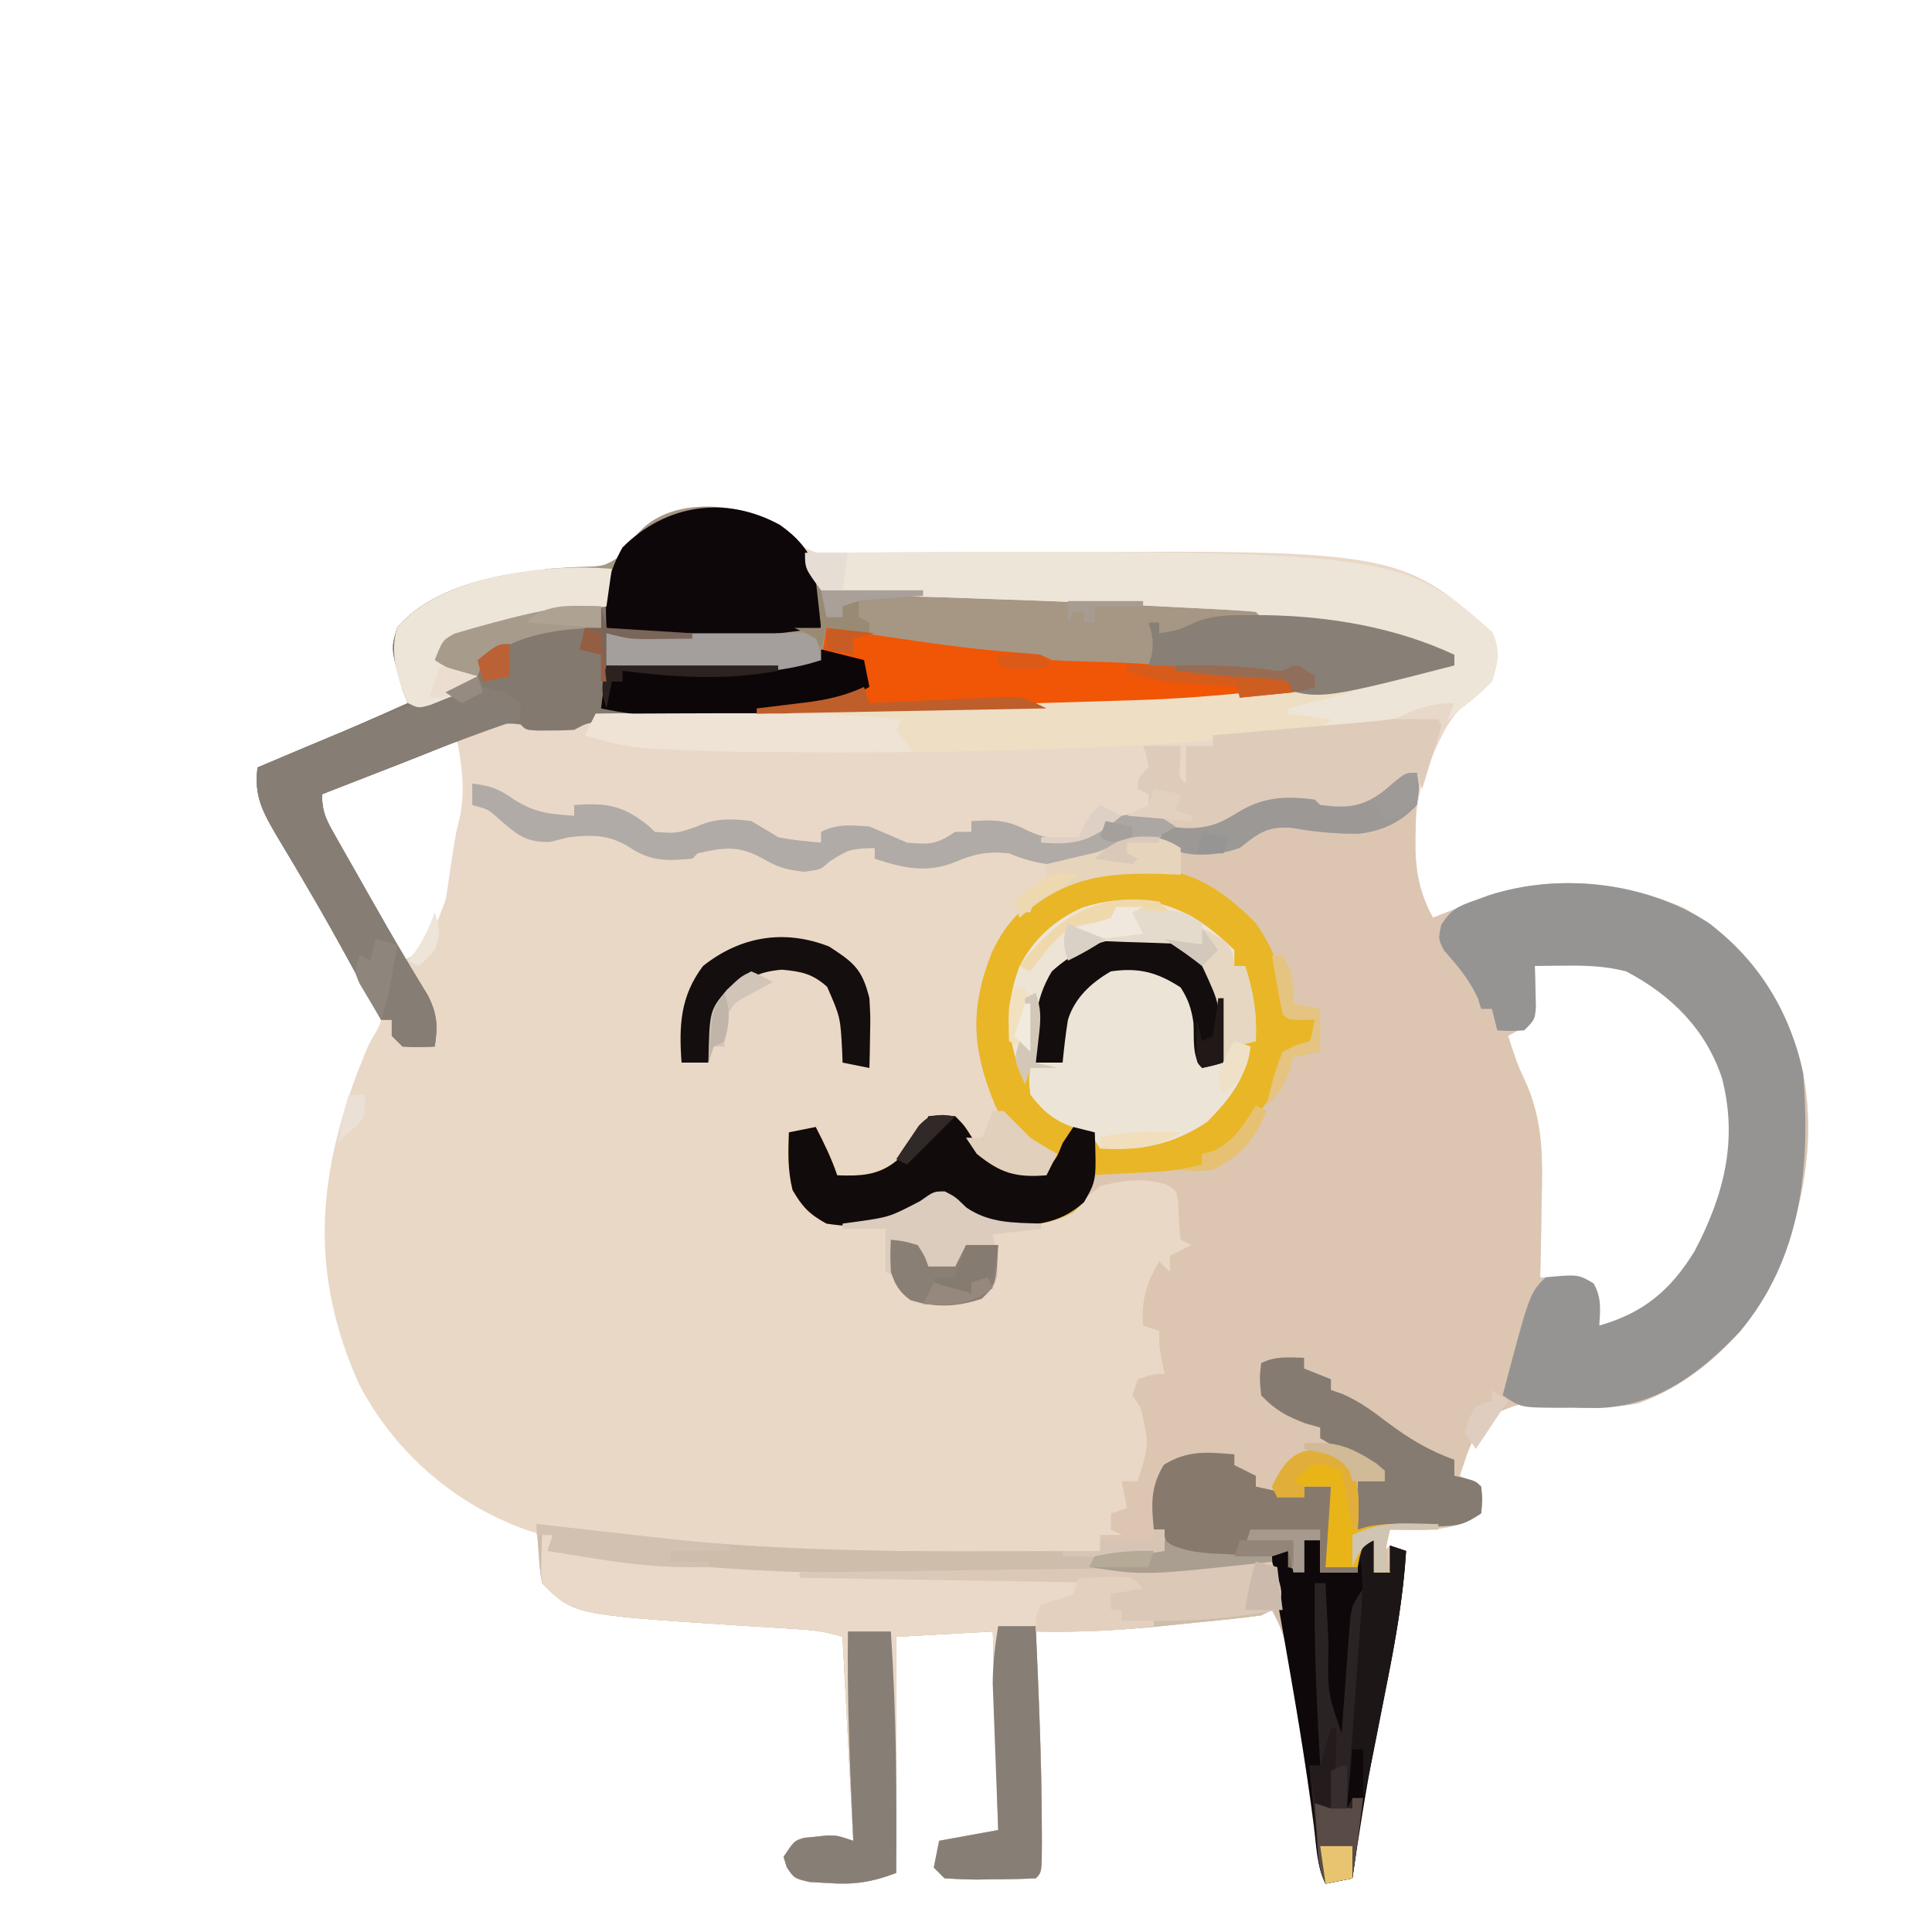 <?xml version="1.0" encoding="UTF-8"?>
<svg version="1.1" xmlns="http://www.w3.org/2000/svg" width="360" height="360">
<path d="M0 0 C1.754 1.266 1.754 1.266 3.36 3.323 C6.704 6.037 9.694 5.751 13.805 5.621 C14.603 5.613 15.4 5.604 16.222 5.595 C17.941 5.575 19.659 5.546 21.377 5.509 C25.013 5.433 28.649 5.406 32.285 5.378 C34.13 5.363 35.976 5.346 37.822 5.327 C115.162 4.563 115.162 4.563 132.816 20.078 C134.326 23.601 133.882 25.631 132.754 29.266 C131.138 30.852 129.397 32.16 127.602 33.539 C121.907 38.86 119.036 48.011 118.535 55.562 C118.367 62.214 118.421 67.433 121.754 73.266 C122.646 72.916 123.538 72.567 124.457 72.207 C125.627 71.752 126.798 71.297 128.004 70.828 C129.164 70.376 130.324 69.923 131.52 69.457 C143.326 65.108 157.021 66.464 168.473 71.449 C179.483 77.447 185.896 86.519 189.754 98.266 C194.046 113.133 190.716 129.618 184.004 143.078 C178.662 152.323 170.237 160.014 160.135 163.705 C155.533 164.788 150.87 164.125 146.191 163.828 C138.524 163.394 138.524 163.394 131.734 166.375 C129.944 168.983 128.745 171.27 127.754 174.266 C127.424 175.256 127.094 176.246 126.754 177.266 C128.074 177.926 129.394 178.586 130.754 179.266 C130.941 181.641 130.941 181.641 130.754 184.266 C125.395 187.838 119.988 187.388 113.754 187.266 C113.424 188.586 113.094 189.906 112.754 191.266 C113.084 190.936 113.414 190.606 113.754 190.266 C114.744 190.596 115.734 190.926 116.754 191.266 C116.244 199.411 114.906 207.271 113.285 215.263 C112.595 218.669 111.923 222.078 111.254 225.488 C111.122 226.157 110.991 226.826 110.855 227.516 C109.255 235.73 107.956 243.985 106.754 252.266 C105.104 252.596 103.454 252.926 101.754 253.266 C100.663 251.083 100.441 249.482 100.141 247.066 C100.029 246.197 99.917 245.328 99.802 244.433 C99.683 243.491 99.564 242.549 99.441 241.578 C98.343 233.238 97.107 224.933 95.691 216.641 C95.529 215.664 95.367 214.687 95.2 213.681 C95.041 212.768 94.882 211.855 94.719 210.914 C94.581 210.111 94.443 209.309 94.301 208.482 C93.735 206.188 92.889 204.331 91.754 202.266 C91.094 202.596 90.434 202.926 89.754 203.266 C85.664 203.836 81.554 204.217 77.445 204.623 C75.421 204.824 73.398 205.036 71.375 205.248 C63.47 206.04 55.698 206.459 47.754 206.266 C47.784 206.918 47.814 207.571 47.846 208.243 C48.37 219.748 48.853 231.247 48.879 242.766 C48.886 244.036 48.886 244.036 48.893 245.333 C48.878 251.142 48.878 251.142 47.754 252.266 C44.93 252.392 42.141 252.451 39.316 252.453 C38.527 252.465 37.737 252.478 36.924 252.49 C34.866 252.495 32.808 252.388 30.754 252.266 C30.094 251.606 29.434 250.946 28.754 250.266 C29.084 248.616 29.414 246.966 29.754 245.266 C35.199 244.276 35.199 244.276 40.754 243.266 C40.424 231.056 40.094 218.846 39.754 206.266 C33.814 206.596 27.874 206.926 21.754 207.266 C21.754 221.786 21.754 236.306 21.754 251.266 C16.522 253.009 14.226 253.514 9.004 253.141 C7.875 253.076 6.745 253.012 5.582 252.945 C2.754 252.266 2.754 252.266 1.363 250.211 C1.162 249.569 0.961 248.927 0.754 248.266 C2.754 245.266 2.754 245.266 4.594 244.719 C5.286 244.652 5.978 244.585 6.691 244.516 C7.381 244.438 8.071 244.361 8.781 244.281 C10.754 244.266 10.754 244.266 13.754 245.266 C13.094 232.726 12.434 220.186 11.754 207.266 C8.622 206.222 6.082 206.002 2.793 205.801 C1.598 205.723 0.403 205.645 -0.828 205.564 C-3.318 205.409 -5.807 205.256 -8.297 205.104 C-38.383 203.129 -38.383 203.129 -44.246 197.266 C-44.441 195.102 -44.441 195.102 -44.371 192.641 C-44.353 191.823 -44.335 191.006 -44.316 190.164 C-44.293 189.538 -44.27 188.911 -44.246 188.266 C-45.12 187.995 -45.994 187.724 -46.895 187.445 C-60.501 182.656 -71.628 172.967 -78.309 160.266 C-87.435 139.969 -86.228 122.279 -78.621 102.016 C-76.482 96.647 -76.482 96.647 -75.062 94.35 C-74.014 92.305 -74.014 92.305 -74.838 90.309 C-75.233 89.626 -75.628 88.942 -76.035 88.238 C-76.477 87.456 -76.919 86.674 -77.374 85.868 C-77.868 85.03 -78.362 84.192 -78.871 83.328 C-79.613 82.021 -79.613 82.021 -80.37 80.687 C-83.083 75.925 -85.87 71.207 -88.656 66.488 C-89.204 65.552 -89.752 64.615 -90.316 63.65 C-91.376 61.841 -92.449 60.04 -93.536 58.246 C-96.163 53.777 -97.989 50.63 -97.246 45.266 C-96.453 44.934 -96.453 44.934 -95.645 44.595 C-93.199 43.569 -90.754 42.542 -88.309 41.516 C-87.478 41.168 -86.647 40.82 -85.791 40.461 C-80.245 38.13 -74.734 35.731 -69.246 33.266 C-69.576 32.441 -69.906 31.616 -70.246 30.766 C-72.426 23.138 -72.426 23.138 -71.246 19.266 C-65.228 11.796 -52.216 9.894 -43.246 8.266 C-40.979 8.09 -38.707 7.956 -36.434 7.891 C-32.597 7.759 -32.597 7.759 -29.469 5.766 C-28.498 4.53 -27.557 3.27 -26.648 1.988 C-20.591 -5.453 -7.524 -4.095 0 0 Z M-67.91 42.453 C-69.592 43.13 -69.592 43.13 -71.309 43.82 C-73.072 44.536 -73.072 44.536 -74.871 45.266 C-76.646 45.981 -76.646 45.981 -78.457 46.711 C-81.388 47.893 -84.318 49.078 -87.246 50.266 C-83.544 57.846 -79.651 65.246 -75.371 72.516 C-74.874 73.368 -74.376 74.22 -73.863 75.098 C-72.661 77.156 -71.455 79.212 -70.246 81.266 C-66.487 79.668 -65.407 78.141 -63.862 74.315 C-63.617 73.659 -63.373 73.004 -63.121 72.328 C-62.733 71.319 -62.733 71.319 -62.337 70.289 C-59.125 61.64 -56.229 51.316 -59.246 42.266 C-59.576 41.606 -59.906 40.946 -60.246 40.266 C-63.115 40.266 -65.252 41.379 -67.91 42.453 Z M140.754 81.266 C139.945 84.074 139.783 85.813 139.941 88.828 C139.754 92.266 139.754 92.266 137.754 94.203 C137.094 94.554 136.434 94.904 135.754 95.266 C136.62 98.008 137.471 100.691 138.742 103.275 C142.361 110.927 142.219 118.051 142.004 126.391 C141.984 127.742 141.966 129.094 141.949 130.445 C141.902 133.72 141.837 136.992 141.754 140.266 C143.672 140.451 143.672 140.451 145.629 140.641 C149.504 141.016 149.504 141.016 151.754 143.266 C152.152 145.254 152.492 147.255 152.754 149.266 C159.159 149.106 162.516 145.639 166.754 141.266 C174.554 132.607 178.16 122.301 177.965 110.691 C177.132 101.111 172.902 93.697 165.691 87.453 C159.142 82.576 154.613 81.113 146.441 81.203 C145.373 81.212 144.304 81.221 143.203 81.23 C142.395 81.242 141.587 81.254 140.754 81.266 Z " fill="#EAD8C6" transform="translate(145.246,97.734)"/>
<path d="M0 0 C-0.016 0.569 -0.031 1.138 -0.048 1.725 C-0.11 4.337 -0.149 6.95 -0.188 9.562 C-0.213 10.458 -0.238 11.353 -0.264 12.275 C-0.327 17.998 0.342 21.914 3 27 C3.892 26.651 4.784 26.301 5.703 25.941 C6.874 25.486 8.044 25.031 9.25 24.562 C10.41 24.11 11.57 23.658 12.766 23.191 C24.572 18.842 38.267 20.198 49.719 25.184 C60.73 31.182 67.142 40.253 71 52 C75.292 66.867 71.962 83.352 65.25 96.812 C59.908 106.057 51.483 113.748 41.381 117.44 C36.779 118.523 32.116 117.86 27.438 117.562 C19.77 117.128 19.77 117.128 12.98 120.109 C11.19 122.717 9.991 125.004 9 128 C8.67 128.99 8.34 129.98 8 131 C9.32 131.66 10.64 132.32 12 133 C12.188 135.375 12.188 135.375 12 138 C6.642 141.572 1.234 141.122 -5 141 C-5.33 142.32 -5.66 143.64 -6 145 C-5.67 144.67 -5.34 144.34 -5 144 C-4.01 144.33 -3.02 144.66 -2 145 C-2.51 153.145 -3.848 161.005 -5.469 168.998 C-6.159 172.403 -6.831 175.813 -7.5 179.223 C-7.631 179.892 -7.763 180.561 -7.898 181.25 C-9.499 189.464 -10.798 197.72 -12 206 C-13.65 206.33 -15.3 206.66 -17 207 C-18.091 204.818 -18.313 203.217 -18.613 200.801 C-18.725 199.932 -18.836 199.063 -18.951 198.167 C-19.071 197.225 -19.19 196.283 -19.312 195.312 C-20.411 186.973 -21.647 178.667 -23.062 170.375 C-23.225 169.398 -23.387 168.422 -23.554 167.415 C-23.713 166.502 -23.872 165.589 -24.035 164.648 C-24.173 163.846 -24.311 163.043 -24.453 162.216 C-25.019 159.922 -25.865 158.065 -27 156 C-27.66 156.33 -28.32 156.66 -29 157 C-33.09 157.57 -37.2 157.952 -41.309 158.357 C-43.333 158.558 -45.356 158.77 -47.379 158.982 C-55.284 159.774 -63.056 160.193 -71 160 C-70.97 160.653 -70.939 161.305 -70.908 161.978 C-70.384 173.483 -69.901 184.981 -69.875 196.5 C-69.87 197.347 -69.866 198.194 -69.861 199.067 C-69.876 204.876 -69.876 204.876 -71 206 C-73.824 206.127 -76.613 206.185 -79.438 206.188 C-80.227 206.2 -81.017 206.212 -81.83 206.225 C-83.888 206.23 -85.946 206.122 -88 206 C-88.66 205.34 -89.32 204.68 -90 204 C-89.67 202.35 -89.34 200.7 -89 199 C-83.555 198.01 -83.555 198.01 -78 197 C-78.33 184.79 -78.66 172.58 -79 160 C-84.94 160.33 -90.88 160.66 -97 161 C-97 175.52 -97 190.04 -97 205 C-102.232 206.744 -104.528 207.248 -109.75 206.875 C-110.879 206.811 -112.008 206.746 -113.172 206.68 C-116 206 -116 206 -117.391 203.945 C-117.592 203.303 -117.793 202.661 -118 202 C-116 199 -116 199 -114.16 198.453 C-113.468 198.386 -112.776 198.319 -112.062 198.25 C-111.373 198.173 -110.683 198.095 -109.973 198.016 C-108 198 -108 198 -105 199 C-105.66 186.46 -106.32 173.92 -107 161 C-110.132 159.956 -112.672 159.737 -115.961 159.535 C-117.156 159.457 -118.351 159.379 -119.582 159.299 C-122.072 159.144 -124.561 158.99 -127.051 158.838 C-157.137 156.863 -157.137 156.863 -163 151 C-163.414 148.398 -163.414 148.398 -163.625 145.375 C-163.7 144.372 -163.775 143.369 -163.852 142.336 C-163.901 141.565 -163.95 140.794 -164 140 C-162.521 140.174 -162.521 140.174 -161.013 140.351 C-157.248 140.792 -153.483 141.224 -149.718 141.654 C-148.108 141.839 -146.499 142.026 -144.89 142.216 C-123.992 144.674 -103.281 145.145 -82.25 145.062 C-79.98 145.057 -77.711 145.053 -75.441 145.049 C-69.961 145.038 -64.48 145.021 -59 145 C-59 144.01 -59 143.02 -59 142 C-57.68 142 -56.36 142 -55 142 C-55.66 141.67 -56.32 141.34 -57 141 C-57 140.01 -57 139.02 -57 138 C-56.01 137.67 -55.02 137.34 -54 137 C-54.495 134.525 -54.495 134.525 -55 132 C-54.01 132 -53.02 132 -52 132 C-49.845 125.005 -49.845 125.005 -51.5 118.25 C-51.995 117.507 -52.49 116.765 -53 116 C-52.505 114.515 -52.505 114.515 -52 113 C-49 112 -49 112 -47 112 C-47.165 111.237 -47.33 110.474 -47.5 109.688 C-48 107 -48 107 -48 104 C-49.485 103.505 -49.485 103.505 -51 103 C-51.348 98.123 -50.417 95.229 -48 91 C-47.34 91.66 -46.68 92.32 -46 93 C-46 92.01 -46 91.02 -46 90 C-44.68 89.34 -43.36 88.68 -42 88 C-42.66 87.67 -43.32 87.34 -44 87 C-44.314 84.706 -44.379 82.442 -44.461 80.129 C-44.795 77.87 -44.795 77.87 -46.73 76.711 C-50.87 75.414 -54.842 75.93 -59 77 C-61.834 79.333 -61.834 79.333 -64 82 C-69.433 84.716 -75.055 84.839 -81 84 C-83.409 82.588 -84.979 80.97 -87 79 C-89.952 79.334 -92.053 80.55 -94.562 82.062 C-99.589 84.632 -104.464 84.859 -110 84 C-113.222 82.225 -114.484 80.885 -116.312 77.75 C-117.234 74.064 -117.129 70.796 -117 67 C-114.525 66.505 -114.525 66.505 -112 66 C-110.476 68.983 -109.061 71.818 -108 75 C-103.694 75.156 -100.278 75.071 -96.879 72.223 C-94.61 69.614 -92.55 67.099 -91 64 C-88.691 63.758 -88.691 63.758 -86 64 C-84.34 65.68 -84.34 65.68 -82.938 67.875 C-80.923 70.99 -79.519 72.688 -76 74 C-72.416 74.417 -72.416 74.417 -69 74 C-68.01 72.515 -68.01 72.515 -67 71 C-67.536 70.938 -68.073 70.876 -68.625 70.812 C-73.58 69.117 -76.119 66.691 -78.496 62.129 C-82.865 51.622 -83.373 44.006 -79.148 33.43 C-77.784 30.542 -76.302 28.225 -74 26 C-73.34 26 -72.68 26 -72 26 C-71.505 24.515 -71.505 24.515 -71 23 C-69.258 21.867 -69.258 21.867 -67.125 20.875 C-66.426 20.542 -65.728 20.21 -65.008 19.867 C-60.811 18.055 -57.49 17.866 -52.938 17.875 C-51.064 17.871 -51.064 17.871 -49.152 17.867 C-46 18 -46 18 -44 19 C-44 17.35 -44 15.7 -44 14 C-47.705 12.814 -51.132 12.729 -55 13 C-57.677 14.372 -57.677 14.372 -60 16 C-65.569 18.042 -70.677 17.184 -76 15 C-79.821 14.575 -82.407 15.083 -85.875 16.562 C-91.21 18.743 -95.579 17.807 -101 16 C-101 15.34 -101 14.68 -101 14 C-105.711 14.194 -105.711 14.194 -109.5 16.562 C-111 18 -111 18 -114.188 18.438 C-117.699 18.034 -119.009 17.598 -121.938 15.938 C-126.347 13.491 -129.144 13.892 -134 15 C-134.33 15.33 -134.66 15.66 -135 16 C-139.61 16.397 -142.579 16.557 -146.5 14 C-150.339 11.531 -153.535 11.477 -158 12 C-159.732 12.433 -159.732 12.433 -161.5 12.875 C-166.111 13.04 -167.803 11.369 -171.203 8.445 C-173.046 6.791 -173.046 6.791 -176 6 C-176 4.68 -176 3.36 -176 2 C-172.672 2.391 -170.961 3.028 -168.188 5 C-164.228 7.485 -161.614 7.682 -157 8 C-157 7.34 -157 6.68 -157 6 C-150.87 5.577 -147.967 6.002 -143 10 C-142.505 10.495 -142.505 10.495 -142 11 C-137.912 11.309 -137.912 11.309 -134.125 10 C-130.84 8.454 -127.533 8.517 -124 9 C-122.315 9.969 -120.648 10.97 -119 12 C-116.324 12.542 -113.729 12.769 -111 13 C-111 12.34 -111 11.68 -111 11 C-107.92 9.46 -105.413 9.776 -102 10 C-99.66 10.985 -97.327 11.985 -95 13 C-90.814 13.403 -89.55 13.367 -86 11 C-85.01 11 -84.02 11 -83 11 C-83 10.34 -83 9.68 -83 9 C-79.098 8.766 -76.585 8.701 -73.062 10.5 C-69.233 12.375 -66.194 12.803 -62 12 C-61.01 11.34 -60.02 10.68 -59 10 C-55.238 7.492 -52.341 7.422 -48 8 C-46.353 8.434 -44.707 8.871 -43.062 9.312 C-38.921 10.242 -37.083 9.881 -33.5 7.625 C-32.778 7.151 -32.056 6.676 -31.312 6.188 C-27.393 4.175 -23.295 4.403 -19 5 C-18.67 5.33 -18.34 5.66 -18 6 C-12.6 6.663 -9.969 6.375 -5.625 3 C-4.978 2.443 -4.331 1.886 -3.664 1.312 C-2 0 -2 0 0 0 Z M22 35 C21.191 37.808 21.029 39.547 21.188 42.562 C21 46 21 46 19 47.938 C18.34 48.288 17.68 48.639 17 49 C17.866 51.742 18.717 54.425 19.988 57.01 C23.607 64.662 23.465 71.785 23.25 80.125 C23.23 81.477 23.212 82.828 23.195 84.18 C23.149 87.454 23.083 90.727 23 94 C24.918 94.186 24.918 94.186 26.875 94.375 C30.75 94.75 30.75 94.75 33 97 C33.398 98.988 33.738 100.989 34 103 C40.405 102.84 43.762 99.374 48 95 C55.8 86.341 59.406 76.035 59.211 64.426 C58.378 54.845 54.148 47.432 46.938 41.188 C40.388 36.31 35.859 34.848 27.688 34.938 C26.619 34.947 25.55 34.956 24.449 34.965 C23.641 34.976 22.833 34.988 22 35 Z " fill="#DCC6B2" transform="translate(264,144)"/>
<path d="M0 0 C3.91 2.757 5.706 5.802 7.656 10.168 C7.656 10.828 7.656 11.488 7.656 12.168 C8.739 12.157 9.822 12.146 10.938 12.135 C23.414 12.051 35.847 12.432 48.311 12.968 C51.548 13.106 54.786 13.238 58.023 13.369 C88.097 14.609 88.097 14.609 89.656 16.168 C91.049 16.417 92.451 16.611 93.855 16.781 C94.729 16.893 95.603 17.004 96.503 17.119 C97.44 17.238 98.378 17.358 99.344 17.48 C117.211 19.902 117.211 19.902 124.656 23.168 C124.986 24.158 125.316 25.148 125.656 26.168 C115.263 29.252 104.868 30.744 94.082 31.734 C93.048 31.83 93.048 31.83 91.993 31.928 C76.512 33.349 61.036 33.88 45.5 34.241 C41.81 34.33 38.12 34.432 34.43 34.533 C21.232 34.889 8.033 35.19 -5.168 35.441 C-6.19 35.462 -7.212 35.482 -8.265 35.503 C-12.896 35.595 -17.526 35.678 -22.157 35.739 C-23.751 35.767 -25.344 35.795 -26.938 35.824 C-27.993 35.832 -27.993 35.832 -29.071 35.84 C-32.697 35.916 -35.217 36.322 -38.344 38.168 C-40.668 38.398 -40.668 38.398 -43.031 38.355 C-43.819 38.349 -44.606 38.343 -45.418 38.336 C-47.344 38.168 -47.344 38.168 -48.344 37.168 C-51.838 36.622 -54.172 37.433 -57.277 38.891 C-62.902 41.456 -68.643 43.685 -74.406 45.918 C-75.991 46.535 -75.991 46.535 -77.607 47.164 C-80.185 48.167 -82.764 49.169 -85.344 50.168 C-85.344 53.819 -84.322 55.345 -82.527 58.508 C-81.927 59.572 -81.327 60.636 -80.709 61.732 C-80.073 62.846 -79.437 63.959 -78.781 65.105 C-78.172 66.184 -77.563 67.262 -76.936 68.373 C-74.441 72.778 -71.942 77.174 -69.332 81.511 C-68.697 82.57 -68.061 83.628 -67.406 84.719 C-66.829 85.665 -66.251 86.612 -65.656 87.587 C-63.872 91.096 -63.733 93.327 -64.344 97.168 C-67.219 97.293 -67.219 97.293 -70.344 97.168 C-71.004 96.508 -71.664 95.848 -72.344 95.168 C-72.344 94.178 -72.344 93.188 -72.344 92.168 C-73.004 92.168 -73.664 92.168 -74.344 92.168 C-74.614 91.672 -74.885 91.176 -75.163 90.665 C-76.471 88.269 -77.782 85.875 -79.094 83.48 C-79.579 82.591 -80.065 81.701 -80.566 80.785 C-83.224 75.939 -85.933 71.133 -88.746 66.375 C-89.569 64.974 -89.569 64.974 -90.409 63.544 C-91.473 61.739 -92.548 59.941 -93.634 58.15 C-96.26 53.679 -98.086 50.533 -97.344 45.168 C-96.551 44.836 -96.551 44.836 -95.742 44.497 C-93.297 43.472 -90.851 42.445 -88.406 41.418 C-87.575 41.07 -86.745 40.722 -85.889 40.363 C-80.343 38.033 -74.831 35.633 -69.344 33.168 C-69.674 32.343 -70.004 31.518 -70.344 30.668 C-72.523 23.04 -72.523 23.04 -71.344 19.168 C-65.326 11.698 -52.314 9.797 -43.344 8.168 C-41.076 7.993 -38.805 7.858 -36.531 7.793 C-32.694 7.661 -32.694 7.661 -29.566 5.668 C-28.596 4.432 -27.654 3.173 -26.746 1.891 C-20.641 -5.609 -7.536 -4.167 0 0 Z " fill="#A59784" transform="translate(145.344,97.832)"/>
<path d="M0 0 C110.596 -0.536 110.596 -0.536 128.062 14.812 C129.572 18.335 129.128 20.365 128 24 C126.384 25.586 124.648 26.89 122.848 28.262 C119.432 31.475 117.864 35.77 116 40 C115.341 41.337 114.676 42.672 114 44 C114 43.01 114 42.02 114 41 C113.056 41.758 113.056 41.758 112.094 42.531 C104.23 48.5 104.23 48.5 99.438 48.5 C96 48 96 48 95 47 C89.416 46.224 85.255 46.501 80.5 49.625 C76.917 51.881 75.079 52.242 70.938 51.312 C69.69 50.978 69.69 50.978 68.418 50.637 C64.71 49.66 61.832 49.617 58 50 C57.01 50.66 56.02 51.32 55 52 C51.178 54.548 48.473 54.774 44 54 C41.976 53.05 39.974 52.05 38 51 C34.262 50.286 34.262 50.286 31 50 C31 50.66 31 51.32 31 52 C26.773 54.415 23.875 55.597 19 55 C17.907 54.505 16.814 54.01 15.688 53.5 C11.246 51.693 7.716 51.711 3 52 C3 52.66 3 53.32 3 54 C-2.732 54.291 -5.072 53.957 -10 51 C-14.498 50.376 -18.005 50.869 -22 53 C-24.938 53.375 -24.938 53.375 -28 53 C-28.742 52.381 -29.485 51.763 -30.25 51.125 C-34.154 48.108 -38.199 47.709 -43 47 C-43 47.66 -43 48.32 -43 49 C-47.89 49.429 -50.759 49.575 -54.75 46.562 C-55.281 46.11 -55.812 45.658 -56.359 45.191 C-58.215 43.844 -59.764 43.423 -62 43 C-61.907 44.609 -61.907 44.609 -61.812 46.25 C-61.802 51.997 -63.179 57.571 -65 63 C-65.99 63.99 -65.99 63.99 -67 65 C-66.69 62.916 -66.377 60.833 -66.062 58.75 C-65.888 57.59 -65.714 56.43 -65.535 55.234 C-65 52 -65 52 -64.441 49.82 C-63.191 44.665 -63.975 39.127 -65 34 C-57.5 30.471 -57.5 30.471 -53 31 C-52.67 31.33 -52.34 31.66 -52 32 C-50 32.2 -50 32.2 -47.688 32.188 C-46.908 32.202 -46.128 32.216 -45.324 32.23 C-43.014 32.167 -43.014 32.167 -41.338 31.01 C-38.032 29.582 -34.807 29.654 -31.263 29.605 C-30.487 29.587 -29.71 29.569 -28.91 29.55 C-26.335 29.492 -23.759 29.447 -21.184 29.402 C-19.371 29.364 -17.558 29.324 -15.745 29.284 C-10.95 29.179 -6.155 29.085 -1.36 28.994 C6.213 28.848 13.786 28.685 21.359 28.524 C23.206 28.484 25.054 28.445 26.902 28.406 C57.898 27.806 57.898 27.806 88.812 25.625 C90.743 25.455 90.743 25.455 92.713 25.281 C100.377 24.554 107.689 23.351 115.178 21.599 C118 21 118 21 121 21 C120.67 20.34 120.34 19.68 120 19 C117.146 18.058 114.345 17.244 111.438 16.5 C110.59 16.279 109.743 16.057 108.87 15.829 C101.923 14.084 95.049 13.064 87.93 12.359 C85 12 85 12 84 11 C81.705 10.791 79.403 10.651 77.102 10.535 C76.376 10.498 75.649 10.46 74.901 10.422 C73.313 10.341 71.725 10.262 70.136 10.185 C67.61 10.062 65.085 9.93 62.559 9.796 C54.048 9.353 45.538 8.969 37.019 8.698 C33.076 8.572 29.133 8.428 25.19 8.284 C23.273 8.22 21.356 8.164 19.439 8.118 C16.746 8.052 14.055 7.957 11.363 7.855 C10.559 7.844 9.754 7.832 8.925 7.82 C6.685 7.719 6.685 7.719 3 7 C0.974 4.568 0 3.179 0 0 Z " fill="#E9D8C8" transform="translate(150,103)"/>
<path d="M0 0 C0 0.66 0 1.32 0 2 C1.98 2.99 1.98 2.99 4 4 C4 4.66 4 5.32 4 6 C8.455 6.99 8.455 6.99 13 8 C13 7.34 13 6.68 13 6 C14.65 6 16.3 6 18 6 C18.027 7.75 18.046 9.5 18.062 11.25 C18.074 12.225 18.086 13.199 18.098 14.203 C18.012 16.658 17.707 18.662 17 21 C18.98 21 20.96 21 23 21 C23.33 19.35 23.66 17.7 24 16 C24.66 16 25.32 16 26 16 C26 17.98 26 19.96 26 22 C26.99 22 27.98 22 29 22 C29 20.35 29 18.7 29 17 C29.99 17.33 30.98 17.66 32 18 C31.49 26.145 30.152 34.005 28.531 41.998 C27.841 45.403 27.169 48.813 26.5 52.223 C26.369 52.892 26.237 53.561 26.102 54.25 C24.501 62.464 23.202 70.72 22 79 C19.525 79.495 19.525 79.495 17 80 C15.909 77.818 15.687 76.217 15.387 73.801 C15.275 72.932 15.164 72.063 15.049 71.167 C14.929 70.225 14.81 69.283 14.688 68.312 C13.589 59.973 12.353 51.667 10.938 43.375 C10.775 42.398 10.613 41.422 10.446 40.415 C10.287 39.502 10.128 38.589 9.965 37.648 C9.827 36.846 9.689 36.043 9.547 35.216 C8.981 32.922 8.135 31.065 7 29 C6.34 29.33 5.68 29.66 5 30 C0.91 30.57 -3.2 30.952 -7.309 31.357 C-9.333 31.558 -11.356 31.77 -13.379 31.982 C-21.284 32.774 -29.056 33.193 -37 33 C-36.97 33.653 -36.939 34.305 -36.908 34.978 C-36.384 46.483 -35.901 57.981 -35.875 69.5 C-35.87 70.347 -35.866 71.194 -35.861 72.067 C-35.876 77.876 -35.876 77.876 -37 79 C-39.824 79.127 -42.613 79.185 -45.438 79.188 C-46.227 79.2 -47.017 79.212 -47.83 79.225 C-49.888 79.23 -51.946 79.122 -54 79 C-54.66 78.34 -55.32 77.68 -56 77 C-55.67 75.35 -55.34 73.7 -55 72 C-49.555 71.01 -49.555 71.01 -44 70 C-44.33 57.79 -44.66 45.58 -45 33 C-50.94 33.33 -56.88 33.66 -63 34 C-63 48.52 -63 63.04 -63 78 C-68.232 79.744 -70.528 80.248 -75.75 79.875 C-76.879 79.811 -78.008 79.746 -79.172 79.68 C-82 79 -82 79 -83.391 76.945 C-83.692 75.982 -83.692 75.982 -84 75 C-82 72 -82 72 -80.16 71.453 C-79.468 71.386 -78.776 71.319 -78.062 71.25 C-77.028 71.134 -77.028 71.134 -75.973 71.016 C-74 71 -74 71 -71 72 C-71.99 53.19 -71.99 53.19 -73 34 C-76.132 32.956 -78.672 32.737 -81.961 32.535 C-83.156 32.457 -84.351 32.379 -85.582 32.299 C-88.072 32.144 -90.561 31.99 -93.051 31.838 C-123.137 29.863 -123.137 29.863 -129 24 C-129.414 21.398 -129.414 21.398 -129.625 18.375 C-129.7 17.372 -129.775 16.369 -129.852 15.336 C-129.901 14.565 -129.95 13.794 -130 13 C-129.014 13.116 -128.028 13.232 -127.013 13.351 C-123.248 13.792 -119.483 14.224 -115.718 14.654 C-114.108 14.839 -112.499 15.026 -110.89 15.216 C-88.706 17.825 -66.663 18.141 -44.349 18.069 C-40.802 18.058 -37.255 18.054 -33.707 18.049 C-26.805 18.038 -19.902 18.021 -13 18 C-13 16.68 -13 15.36 -13 14 C-13.66 14 -14.32 14 -15 14 C-15.461 9.297 -15.645 6.054 -13.125 1.938 C-8.743 -0.779 -5.025 -0.439 0 0 Z " fill="#CEBDAB" transform="translate(230,271)"/>
<path d="M0 0 C1.203 -0.014 2.405 -0.028 3.645 -0.043 C11.919 0.495 17.452 4.443 23.188 10.188 C26.831 15.496 28.77 20.784 29.188 27.188 C30.837 27.517 32.487 27.848 34.188 28.188 C33.693 30.663 33.693 30.663 33.188 33.188 C31.538 33.517 29.887 33.847 28.188 34.188 C28.002 35.549 28.002 35.549 27.812 36.938 C26.709 42.676 24.351 45.128 20.188 49.188 C19.527 50.178 18.867 51.167 18.188 52.188 C15.562 52.875 15.562 52.875 13.188 53.188 C13.188 53.847 13.188 54.508 13.188 55.188 C10.455 55.94 7.906 56.354 5.078 56.504 C4.324 56.546 3.57 56.588 2.793 56.631 C2.016 56.67 1.238 56.709 0.438 56.75 C-0.355 56.793 -1.148 56.836 -1.965 56.881 C-3.914 56.987 -5.863 57.087 -7.812 57.188 C-7.939 57.976 -8.065 58.765 -8.195 59.578 C-8.812 62.188 -8.812 62.188 -10.688 63.938 C-15.956 67.036 -21.879 66.934 -27.812 66.188 C-30.23 64.781 -31.789 63.161 -33.812 61.188 C-36.764 61.521 -38.865 62.738 -41.375 64.25 C-46.402 66.82 -51.277 67.046 -56.812 66.188 C-60.034 64.412 -61.296 63.072 -63.125 59.938 C-64.046 56.252 -63.941 52.984 -63.812 49.188 C-61.337 48.693 -61.337 48.693 -58.812 48.188 C-57.288 51.17 -55.873 54.006 -54.812 57.188 C-50.506 57.344 -47.09 57.258 -43.691 54.41 C-41.423 51.802 -39.362 49.287 -37.812 46.188 C-35.504 45.945 -35.504 45.945 -32.812 46.188 C-31.152 47.867 -31.152 47.867 -29.75 50.062 C-27.735 53.177 -26.332 54.875 -22.812 56.188 C-19.229 56.604 -19.229 56.604 -15.812 56.188 C-15.152 55.197 -14.492 54.208 -13.812 53.188 C-14.349 53.126 -14.885 53.064 -15.438 53 C-20.393 51.305 -22.932 48.878 -25.309 44.316 C-29.677 33.809 -30.186 26.194 -25.961 15.617 C-24.596 12.73 -23.115 10.413 -20.812 8.188 C-20.152 8.188 -19.492 8.188 -18.812 8.188 C-18.483 7.197 -18.152 6.207 -17.812 5.188 C-16.07 4.055 -16.07 4.055 -13.938 3.062 C-13.239 2.73 -12.54 2.397 -11.82 2.055 C-7.718 0.283 -4.45 0.024 0 0 Z " fill="#E9B627" transform="translate(210.812,161.812)"/>
<path d="M0 0 C9.266 7.293 14.855 16.31 17.348 27.848 C18.71 45.301 17.133 62.189 5.43 76.133 C-1.865 83.681 -9.842 89.823 -20.703 90.211 C-22.457 90.21 -24.211 90.193 -25.965 90.16 C-26.858 90.163 -27.75 90.167 -28.67 90.17 C-35.251 90.115 -35.251 90.115 -38.652 87.848 C-33.642 68.838 -33.642 68.838 -30.652 65.848 C-24.6 65.297 -24.6 65.297 -21.715 66.973 C-20.207 69.633 -20.452 71.85 -20.652 74.848 C-12.413 72.493 -7.385 68.297 -2.887 60.973 C2.575 50.579 5.212 40.351 2.223 28.785 C-0.791 19.644 -7.215 13.277 -15.652 8.848 C-19.47 7.872 -23.034 7.742 -26.965 7.785 C-28.033 7.794 -29.102 7.803 -30.203 7.812 C-31.011 7.824 -31.82 7.836 -32.652 7.848 C-32.629 8.546 -32.606 9.245 -32.582 9.965 C-32.555 11.33 -32.555 11.33 -32.527 12.723 C-32.504 13.628 -32.481 14.533 -32.457 15.465 C-32.652 17.848 -32.652 17.848 -34.652 19.848 C-37.277 19.973 -37.277 19.973 -39.652 19.848 C-39.982 18.528 -40.312 17.208 -40.652 15.848 C-41.312 15.848 -41.972 15.848 -42.652 15.848 C-42.962 14.858 -42.962 14.858 -43.277 13.848 C-44.888 10.334 -47.065 7.8 -49.605 4.91 C-50.652 2.848 -50.652 2.848 -50.129 0.238 C-48.307 -2.711 -47.016 -3.268 -43.777 -4.402 C-42.914 -4.717 -42.05 -5.031 -41.16 -5.355 C-27.762 -9.613 -11.788 -7.801 0 0 Z " fill="#969493" transform="translate(318.652,172.152)"/>
<path d="M0 0 C110.596 -0.536 110.596 -0.536 128.062 14.812 C129.572 18.335 129.128 20.365 128 24 C126.384 25.773 124.7 27.193 122.789 28.641 C121.032 29.976 119.526 31.409 118 33 C118 32.34 118 31.68 118 31 C116.39 31.166 116.39 31.166 114.748 31.335 C80.077 34.885 45.738 37.169 10.875 37.188 C9.78 37.189 8.685 37.19 7.557 37.191 C-3.34 37.19 -14.229 37.084 -25.117 36.613 C-25.917 36.583 -26.716 36.553 -27.54 36.522 C-32.318 36.282 -36.45 35.486 -41 34 C-40.34 32.68 -39.68 31.36 -39 30 C-37.511 29.966 -37.511 29.966 -35.993 29.931 C-26.509 29.712 -17.026 29.492 -7.542 29.27 C-2.67 29.155 2.202 29.042 7.074 28.93 C47.996 28.293 47.996 28.293 88.812 25.625 C90.743 25.455 90.743 25.455 92.713 25.281 C100.377 24.554 107.689 23.351 115.178 21.599 C118 21 118 21 121 21 C120.67 20.34 120.34 19.68 120 19 C117.146 18.058 114.345 17.244 111.438 16.5 C110.59 16.279 109.743 16.057 108.87 15.829 C101.923 14.084 95.049 13.064 87.93 12.359 C85 12 85 12 84 11 C81.705 10.791 79.403 10.651 77.102 10.535 C76.012 10.479 76.012 10.479 74.901 10.422 C73.313 10.341 71.725 10.262 70.136 10.185 C67.61 10.062 65.085 9.93 62.559 9.796 C54.048 9.353 45.538 8.969 37.019 8.698 C33.076 8.572 29.133 8.428 25.19 8.284 C23.273 8.22 21.356 8.164 19.439 8.118 C16.746 8.052 14.055 7.957 11.363 7.855 C10.559 7.844 9.754 7.832 8.925 7.82 C6.685 7.719 6.685 7.719 3 7 C0.974 4.568 0 3.179 0 0 Z " fill="#EEE5D9" transform="translate(150,103)"/>
<path d="M0 0 C0.66 0 1.32 0 2 0 C2 0.66 2 1.32 2 2 C8.505 3.347 15.029 4.312 21.625 5.062 C22.297 5.142 22.969 5.221 23.662 5.302 C36.8 6.741 49.947 7.086 63.152 7.246 C63.829 7.254 64.505 7.263 65.201 7.272 C71.565 7.349 77.929 7.42 84.294 7.477 C87.808 7.509 91.323 7.55 94.837 7.597 C96.81 7.621 98.783 7.634 100.757 7.647 C101.943 7.663 103.129 7.68 104.351 7.697 C105.397 7.707 106.443 7.718 107.52 7.728 C110 8 110 8 112 10 C110.02 10.33 108.04 10.66 106 11 C106 11.99 106 12.98 106 14 C106.66 14 107.32 14 108 14 C108 14.66 108 15.32 108 16 C109.98 16 111.96 16 114 16 C114 16.33 114 16.66 114 17 C108.531 17.678 103.155 18.062 97.641 18.031 C96.048 18.024 96.048 18.024 94.423 18.018 C93.623 18.012 92.824 18.006 92 18 C92.03 18.653 92.061 19.305 92.092 19.978 C92.616 31.483 93.099 42.981 93.125 54.5 C93.13 55.347 93.134 56.194 93.139 57.067 C93.124 62.876 93.124 62.876 92 64 C89.176 64.127 86.387 64.185 83.562 64.188 C82.773 64.2 81.983 64.212 81.17 64.225 C79.112 64.23 77.054 64.122 75 64 C74.34 63.34 73.68 62.68 73 62 C73.33 60.35 73.66 58.7 74 57 C77.63 56.34 81.26 55.68 85 55 C84.67 42.79 84.34 30.58 84 18 C78.06 18.33 72.12 18.66 66 19 C66 33.52 66 48.04 66 63 C60.768 64.744 58.472 65.248 53.25 64.875 C52.121 64.811 50.992 64.746 49.828 64.68 C47 64 47 64 45.609 61.945 C45.308 60.982 45.308 60.982 45 60 C47 57 47 57 48.84 56.453 C49.532 56.386 50.224 56.319 50.938 56.25 C51.627 56.173 52.317 56.095 53.027 56.016 C55 56 55 56 58 57 C57.01 38.19 57.01 38.19 56 19 C52.868 17.956 50.328 17.737 47.039 17.535 C45.844 17.457 44.649 17.379 43.418 17.299 C40.928 17.144 38.439 16.99 35.949 16.838 C5.863 14.863 5.863 14.863 0 9 C-0.195 6.836 -0.195 6.836 -0.125 4.375 C-0.107 3.558 -0.089 2.74 -0.07 1.898 C-0.047 1.272 -0.024 0.645 0 0 Z " fill="#EAD9C8" transform="translate(101,286)"/>
<path d="M0 0 C-0.33 3.63 -0.66 7.26 -1 11 C4.28 11.33 9.56 11.66 15 12 C15 12.33 15 12.66 15 13 C13.083 13.027 11.167 13.046 9.25 13.062 C8.183 13.074 7.115 13.086 6.016 13.098 C3.466 13.015 1.421 12.746 -1 12 C-0.988 12.675 -0.977 13.351 -0.965 14.047 C-0.956 14.939 -0.947 15.831 -0.938 16.75 C-0.926 17.632 -0.914 18.513 -0.902 19.422 C-0.992 21.782 -1.331 23.745 -2 26 C-0.02 26 1.96 26 4 26 C4 26.33 4 26.66 4 27 C3.374 27.133 2.747 27.266 2.102 27.402 C1.284 27.579 0.467 27.756 -0.375 27.938 C-1.187 28.112 -1.999 28.286 -2.836 28.465 C-5.029 28.923 -5.029 28.923 -7 30 C-8.518 30.095 -10.041 30.13 -11.562 30.125 C-12.771 30.129 -12.771 30.129 -14.004 30.133 C-16 30 -16 30 -17 29 C-20.494 28.454 -22.828 29.265 -25.934 30.723 C-31.559 33.288 -37.299 35.517 -43.062 37.75 C-44.647 38.367 -44.647 38.367 -46.264 38.996 C-48.842 39.999 -51.42 41.001 -54 42 C-54 45.651 -52.978 47.177 -51.184 50.34 C-50.584 51.404 -49.983 52.468 -49.365 53.564 C-48.729 54.678 -48.093 55.791 -47.438 56.938 C-46.828 58.016 -46.219 59.094 -45.592 60.205 C-43.098 64.61 -40.598 69.006 -37.989 73.343 C-37.353 74.402 -36.717 75.46 -36.062 76.551 C-35.485 77.497 -34.907 78.444 -34.312 79.419 C-32.528 82.928 -32.389 85.159 -33 89 C-35.875 89.125 -35.875 89.125 -39 89 C-39.66 88.34 -40.32 87.68 -41 87 C-41 86.01 -41 85.02 -41 84 C-41.66 84 -42.32 84 -43 84 C-43.27 83.504 -43.541 83.008 -43.819 82.497 C-45.127 80.101 -46.439 77.707 -47.75 75.312 C-48.236 74.423 -48.721 73.533 -49.222 72.617 C-51.88 67.771 -54.589 62.965 -57.402 58.207 C-57.951 57.273 -58.5 56.338 -59.065 55.376 C-60.129 53.571 -61.204 51.773 -62.29 49.982 C-64.916 45.511 -66.743 42.365 -66 37 C-65.207 36.668 -65.207 36.668 -64.399 36.329 C-61.953 35.304 -59.508 34.277 -57.062 33.25 C-56.232 32.902 -55.401 32.554 -54.545 32.195 C-48.999 29.865 -43.488 27.465 -38 25 C-38.33 24.175 -38.66 23.35 -39 22.5 C-41.179 14.872 -41.179 14.872 -40 11 C-31.908 0.955 -11.756 -0.763 0 0 Z " fill="#83796F" transform="translate(114,106)"/>
<path d="M0 0 C1.178 0.174 1.178 0.174 2.38 0.351 C6.003 0.884 9.626 1.411 13.25 1.938 C15.102 2.211 15.102 2.211 16.992 2.49 C23.89 3.489 30.742 4.301 37.698 4.756 C40 5 40 5 42 6 C43.493 6.117 44.991 6.179 46.488 6.211 C47.875 6.25 47.875 6.25 49.291 6.291 C50.288 6.319 51.285 6.346 52.312 6.375 C60.567 6.668 68.694 7.286 76.875 8.438 C78.229 8.621 78.229 8.621 79.611 8.808 C81.753 9.129 83.88 9.554 86 10 C86.33 10.66 86.66 11.32 87 12 C70.495 14.191 53.94 14.628 37.317 15.065 C35.044 15.125 32.771 15.189 30.497 15.252 C13.043 15.741 -4.412 16.189 -21.875 16.188 C-22.95 16.189 -22.95 16.189 -24.047 16.19 C-30.159 16.189 -35.978 16.125 -42 15 C-41.67 12.36 -41.34 9.72 -41 7 C-40.321 7.005 -39.642 7.01 -38.943 7.016 C-26.254 7.101 -13.646 7.151 -1 6 C-0.67 4.02 -0.34 2.04 0 0 Z " fill="#F15506" transform="translate(154,117)"/>
<path d="M0 0 C0 0.33 0 0.66 0 1 C-5.94 2.485 -5.94 2.485 -12 4 C-12 4.33 -12 4.66 -12 5 C-9.36 5.33 -6.72 5.66 -4 6 C-6.769 8.769 -8.734 8.473 -12.613 8.816 C-13.285 8.878 -13.957 8.939 -14.65 9.002 C-16.87 9.2 -19.091 9.382 -21.312 9.562 C-22.081 9.627 -22.85 9.691 -23.642 9.758 C-46.777 11.686 -69.859 12.082 -93.062 12.125 C-94.548 12.129 -94.548 12.129 -96.064 12.133 C-106.382 12.154 -116.687 12.064 -126.996 11.617 C-128.206 11.572 -128.206 11.572 -129.441 11.525 C-134.255 11.284 -138.417 10.5 -143 9 C-142.34 7.68 -141.68 6.36 -141 5 C-139.511 4.966 -139.511 4.966 -137.993 4.931 C-128.509 4.712 -119.026 4.492 -109.542 4.27 C-104.67 4.155 -99.798 4.042 -94.926 3.93 C-68.208 3.326 -68.208 3.326 -41.496 2.5 C-40.474 2.465 -39.451 2.431 -38.398 2.395 C-30.069 2.079 -21.804 1.326 -13.523 0.402 C-8.999 -0.063 -4.546 -0.068 0 0 Z " fill="#EEDEC3" transform="translate(252,128)"/>
<path d="M0 0 C0.99 0 1.98 0 3 0 C3 1.98 3 3.96 3 6 C5.31 6 7.62 6 10 6 C10 4.35 10 2.7 10 1 C10.99 0.67 11.98 0.34 13 0 C13 1.98 13 3.96 13 6 C13.99 6 14.98 6 16 6 C16 4.35 16 2.7 16 1 C16.99 1.33 17.98 1.66 19 2 C18.49 10.145 17.152 18.005 15.531 25.998 C14.841 29.403 14.169 32.813 13.5 36.223 C13.303 37.226 13.303 37.226 13.102 38.25 C11.501 46.464 10.202 54.72 9 63 C6.525 63.495 6.525 63.495 4 64 C2.313 60.625 2.274 56.776 1.812 53.062 C0.234 40.843 -1.88 28.727 -4.018 16.596 C-4.149 15.851 -4.279 15.107 -4.414 14.339 C-4.661 12.93 -4.91 11.522 -5.162 10.114 C-5.645 7.359 -6 4.804 -6 2 C-5.01 2 -4.02 2 -3 2 C-2.67 2.99 -2.34 3.98 -2 5 C-1.34 5.33 -0.68 5.66 0 6 C0 4.02 0 2.04 0 0 Z " fill="#0E080A" transform="translate(243,287)"/>
<path d="M0 0 C0.495 0.99 0.495 0.99 1 2 C2.328 2.354 3.662 2.685 5 3 C5.99 3.66 6.98 4.32 8 5 C8 5.99 8 6.98 8 8 C7.221 8.25 6.443 8.5 5.641 8.758 C0.966 10.353 -3.638 12.11 -8.25 13.875 C-9.141 14.214 -10.031 14.553 -10.949 14.902 C-16.991 17.208 -23.003 19.581 -29 22 C-29 25.651 -27.978 27.177 -26.184 30.34 C-25.284 31.936 -25.284 31.936 -24.365 33.564 C-23.729 34.678 -23.093 35.791 -22.438 36.938 C-21.828 38.016 -21.219 39.094 -20.592 40.205 C-18.098 44.61 -15.598 49.006 -12.989 53.343 C-12.353 54.402 -11.717 55.46 -11.062 56.551 C-10.485 57.497 -9.908 58.444 -9.312 59.419 C-7.528 62.928 -7.389 65.159 -8 69 C-10.875 69.125 -10.875 69.125 -14 69 C-14.66 68.34 -15.32 67.68 -16 67 C-16 66.01 -16 65.02 -16 64 C-16.66 64 -17.32 64 -18 64 C-18.406 63.256 -18.406 63.256 -18.819 62.497 C-20.127 60.101 -21.439 57.707 -22.75 55.312 C-23.236 54.423 -23.721 53.533 -24.222 52.617 C-26.88 47.771 -29.589 42.965 -32.402 38.207 C-32.951 37.273 -33.5 36.338 -34.065 35.376 C-35.129 33.571 -36.204 31.773 -37.29 29.982 C-39.916 25.511 -41.743 22.365 -41 17 C-31.16 12.786 -21.329 8.617 -11.254 4.992 C-7.354 3.574 -3.678 1.921 0 0 Z " fill="#867E74" transform="translate(89,126)"/>
<path d="M0 0 C3.28 1.28 6.212 2.769 8.16 5.812 C9.13 8.337 9.412 10.557 9.625 13.25 C9.7 14.142 9.775 15.034 9.852 15.953 C9.901 16.629 9.95 17.304 10 18 C11.65 18.33 13.3 18.66 15 19 C15.33 17.35 15.66 15.7 16 14 C16.99 14.33 17.98 14.66 19 15 C18.168 20.971 15.142 24.755 11 29 C4.729 33.278 -1.521 34.483 -9 34 C-9.66 33.01 -10.32 32.02 -11 31 C-11.928 30.711 -12.856 30.422 -13.812 30.125 C-17.669 28.764 -19.474 27.195 -22 24 C-22.312 21.188 -22.312 21.188 -22 19 C-20.35 18.67 -18.7 18.34 -17 18 C-16.914 17.348 -16.827 16.695 -16.738 16.023 C-15.744 9.839 -14.501 6.391 -10 2 C-6.228 -0.515 -4.48 -0.448 0 0 Z " fill="#ECE4D7" transform="translate(214,180)"/>
<path d="M0 0 C0.5 2.688 0.5 2.688 0 6 C-2.97 9.22 -6.381 10.794 -10.699 11.344 C-15.007 11.392 -19.08 11.011 -23.312 10.25 C-27.914 9.938 -29.454 11.196 -33 14 C-37.241 15.414 -41.961 15.989 -46.062 14 C-46.702 13.67 -47.341 13.34 -48 13 C-53.134 12.533 -55.769 13.141 -60 16 C-65.569 18.042 -70.677 17.184 -76 15 C-79.821 14.575 -82.407 15.083 -85.875 16.562 C-91.21 18.743 -95.579 17.807 -101 16 C-101 15.34 -101 14.68 -101 14 C-105.711 14.194 -105.711 14.194 -109.5 16.562 C-111 18 -111 18 -114.188 18.438 C-117.699 18.034 -119.009 17.598 -121.938 15.938 C-126.347 13.491 -129.144 13.892 -134 15 C-134.33 15.33 -134.66 15.66 -135 16 C-139.61 16.397 -142.579 16.557 -146.5 14 C-150.339 11.531 -153.535 11.477 -158 12 C-159.732 12.433 -159.732 12.433 -161.5 12.875 C-166.111 13.04 -167.803 11.369 -171.203 8.445 C-173.046 6.791 -173.046 6.791 -176 6 C-176 4.68 -176 3.36 -176 2 C-172.672 2.391 -170.961 3.028 -168.188 5 C-164.228 7.485 -161.614 7.682 -157 8 C-157 7.34 -157 6.68 -157 6 C-150.87 5.577 -147.967 6.002 -143 10 C-142.505 10.495 -142.505 10.495 -142 11 C-137.912 11.309 -137.912 11.309 -134.125 10 C-130.84 8.454 -127.533 8.517 -124 9 C-122.315 9.969 -120.648 10.97 -119 12 C-116.324 12.542 -113.729 12.769 -111 13 C-111 12.34 -111 11.68 -111 11 C-107.92 9.46 -105.413 9.776 -102 10 C-99.66 10.985 -97.327 11.985 -95 13 C-90.814 13.403 -89.55 13.367 -86 11 C-85.01 11 -84.02 11 -83 11 C-83 10.34 -83 9.68 -83 9 C-79.098 8.766 -76.585 8.701 -73.062 10.5 C-69.233 12.375 -66.194 12.803 -62 12 C-61.01 11.34 -60.02 10.68 -59 10 C-55.238 7.492 -52.341 7.422 -48 8 C-46.353 8.434 -44.707 8.871 -43.062 9.312 C-38.921 10.242 -37.083 9.881 -33.5 7.625 C-32.778 7.151 -32.056 6.676 -31.312 6.188 C-27.393 4.175 -23.295 4.403 -19 5 C-18.67 5.33 -18.34 5.66 -18 6 C-12.6 6.663 -9.969 6.375 -5.625 3 C-4.978 2.443 -4.331 1.886 -3.664 1.312 C-2 0 -2 0 0 0 Z " fill="#B1ABA7" transform="translate(264,144)"/>
<path d="M0 0 C3.193 2.252 5.221 4.507 6.656 8.168 C7.07 10.965 7.07 10.965 7.281 13.918 C7.356 14.903 7.431 15.888 7.508 16.902 C7.557 17.65 7.606 18.398 7.656 19.168 C-5.714 21.06 -19.027 22.182 -32.344 19.168 C-32.651 13.327 -32.306 9.401 -29.344 4.168 C-21.256 -3.92 -10.055 -5.56 0 0 Z " fill="#0D070A" transform="translate(145.344,97.832)"/>
<path d="M0 0 C2.239 1.559 4.028 3.078 6 5 C6 5.99 6 6.98 6 8 C6.66 8 7.32 8 8 8 C9.591 12.873 10.212 16.808 10 22 C8.68 22.33 7.36 22.66 6 23 C5.67 24.32 5.34 25.64 5 27 C3.334 27.043 1.666 27.041 0 27 C-1.988 25.012 -1.434 21.238 -1.621 18.543 C-2.012 15.922 -2.585 14.23 -4 12 C-8.373 9.152 -11.821 8.26 -17 9 C-20.666 11.114 -23.714 13.908 -25 18 C-25.397 20.661 -25.693 23.326 -26 26 C-27 27 -27 27 -29.562 27.062 C-30.367 27.042 -31.171 27.021 -32 27 C-32.495 28.485 -32.495 28.485 -33 30 C-36.256 22.268 -37.032 16.237 -34.102 8.211 C-31.528 3.046 -27.463 -0.641 -22.188 -2.938 C-14.106 -5.439 -7.032 -4.658 0 0 Z " fill="#EEE4D5" transform="translate(224,172)"/>
<path d="M0 0 C-1.32 4.29 -2.64 8.58 -4 13 C-4.495 11.515 -4.495 11.515 -5 10 C-5.629 10.505 -6.258 11.011 -6.906 11.531 C-14.77 17.5 -14.77 17.5 -19.562 17.5 C-23 17 -23 17 -24 16 C-29.513 15.234 -33.563 15.385 -38.125 18.688 C-42.77 21.694 -46.406 20.891 -51.562 19.812 C-54.059 19.256 -56.525 18.647 -59 18 C-57.68 17.34 -56.36 16.68 -55 16 C-55 15.34 -55 14.68 -55 14 C-55.66 13.67 -56.32 13.34 -57 13 C-57 11 -57 11 -55 9 C-55.319 6.892 -55.319 6.892 -56 5 C-53.69 5 -51.38 5 -49 5 C-49.021 5.969 -49.041 6.939 -49.062 7.938 C-49.356 10.875 -49.356 10.875 -48 12 C-48 9.69 -48 7.38 -48 5 C-46.35 5 -44.7 5 -43 5 C-43 4.34 -43 3.68 -43 3 C-42.001 2.914 -41.003 2.829 -39.974 2.74 C-36.25 2.42 -32.527 2.097 -28.803 1.773 C-27.195 1.634 -25.587 1.495 -23.979 1.357 C-21.66 1.158 -19.342 0.956 -17.023 0.754 C-16.311 0.693 -15.598 0.633 -14.864 0.571 C-11.767 0.298 -8.745 -0.047 -5.686 -0.61 C-3 -1 -3 -1 0 0 Z " fill="#DFCBB9" transform="translate(269,134)"/>
<path d="M0 0 C2.309 -0.242 2.309 -0.242 5 0 C6.66 1.68 6.66 1.68 8.062 3.875 C10.08 6.993 11.485 8.673 15 10 C18.542 10.583 18.542 10.583 22 10 C23.917 7.75 23.917 7.75 25 5 C25.66 4.01 26.32 3.02 27 2 C28.32 2.33 29.64 2.66 31 3 C31.304 11.968 31.304 11.968 29 16 C24.164 20.368 19.209 20.379 12.949 20.371 C8.601 19.824 7.073 17.996 4 15 C1.048 15.334 -1.053 16.55 -3.562 18.062 C-8.589 20.632 -13.464 20.859 -19 20 C-22.222 18.225 -23.484 16.885 -25.312 13.75 C-26.234 10.064 -26.129 6.796 -26 3 C-24.35 2.67 -22.7 2.34 -21 2 C-19.476 4.983 -18.061 7.818 -17 11 C-12.694 11.156 -9.278 11.071 -5.879 8.223 C-3.61 5.614 -1.55 3.099 0 0 Z " fill="#110B0C" transform="translate(173,208)"/>
<path d="M0 0 C0.828 0.001 1.656 0.002 2.509 0.003 C14.447 0.223 26.643 2.309 37.5 7.375 C37.5 8.035 37.5 8.695 37.5 9.375 C11.616 16.04 11.616 16.04 2.5 12.375 C-0.318 11.876 -3.153 11.595 -6 11.312 C-15.099 10.362 -15.099 10.362 -19.5 9.375 C-19.314 8.797 -19.129 8.22 -18.938 7.625 C-18.46 5.168 -18.743 3.731 -19.5 1.375 C-18.84 1.375 -18.18 1.375 -17.5 1.375 C-17.5 2.035 -17.5 2.695 -17.5 3.375 C-14.02 2.822 -14.02 2.822 -10.859 1.359 C-7.314 -0.12 -3.782 -0.007 0 0 Z " fill="#887F76" transform="translate(233.5,114.625)"/>
<path d="M0 0 C0 0.66 0 1.32 0 2 C2.475 2.99 2.475 2.99 5 4 C5 4.66 5 5.32 5 6 C5.714 6.249 6.428 6.498 7.164 6.754 C10.299 8.131 12.664 9.852 15.375 11.938 C19.487 15.004 23.178 17.286 28 19 C28 19.99 28 20.98 28 22 C28.959 22.217 28.959 22.217 29.938 22.438 C32 23 32 23 33 24 C33.25 26.438 33.25 26.438 33 29 C29.869 31.087 28.931 31.277 25.332 31.414 C24.439 31.453 23.547 31.491 22.627 31.531 C21.234 31.578 21.234 31.578 19.812 31.625 C18.872 31.664 17.932 31.702 16.963 31.742 C14.642 31.836 12.321 31.919 10 32 C10 29.03 10 26.06 10 23 C11.65 23 13.3 23 15 23 C15 22.34 15 21.68 15 21 C14.319 20.753 13.639 20.505 12.938 20.25 C9.431 18.758 6.284 16.932 3 15 C3 14.34 3 13.68 3 13 C2.113 12.752 1.226 12.505 0.312 12.25 C-3.225 10.915 -5.402 9.75 -8 7 C-8.312 3.75 -8.312 3.75 -8 1 C-5.291 -0.354 -2.991 -0.065 0 0 Z " fill="#857B71" transform="translate(243,253)"/>
<path d="M0 0 C0 0.66 0 1.32 0 2 C1.32 2.66 2.64 3.32 4 4 C4 4.66 4 5.32 4 6 C6.97 6.66 9.94 7.32 13 8 C13 7.34 13 6.68 13 6 C14.65 6 16.3 6 18 6 C18.027 7.75 18.046 9.5 18.062 11.25 C18.074 12.225 18.086 13.199 18.098 14.203 C18.012 16.658 17.707 18.662 17 21 C18.98 21 20.96 21 23 21 C23 21.33 23 21.66 23 22 C20.69 22 18.38 22 16 22 C16 20.02 16 18.04 16 16 C15.01 16 14.02 16 13 16 C13 17.98 13 19.96 13 22 C12.01 21.67 11.02 21.34 10 21 C10 20.01 10 19.02 10 18 C9.01 18.33 8.02 18.66 7 19 C4.34 19.148 1.723 19.231 -0.938 19.25 C-1.654 19.271 -2.37 19.291 -3.107 19.312 C-6.364 19.337 -8.63 19.206 -11.504 17.609 C-13 16 -13 16 -13 14 C-13.66 14 -14.32 14 -15 14 C-15.461 9.297 -15.645 6.054 -13.125 1.938 C-8.743 -0.779 -5.025 -0.439 0 0 Z " fill="#87796B" transform="translate(230,271)"/>
<path d="M0 0 C2.64 0 5.28 0 8 0 C9.013 15.008 9.114 29.962 9 45 C4.518 46.752 1.044 47.217 -3.75 46.875 C-4.879 46.811 -6.008 46.746 -7.172 46.68 C-10 46 -10 46 -11.391 43.945 C-11.592 43.303 -11.793 42.661 -12 42 C-10 39 -10 39 -8.16 38.453 C-7.468 38.386 -6.776 38.319 -6.062 38.25 C-5.373 38.173 -4.683 38.095 -3.973 38.016 C-2 38 -2 38 1 39 C0.97 38.352 0.939 37.703 0.908 37.035 C0.34 24.683 -0.178 12.366 0 0 Z " fill="#877F76" transform="translate(158,304)"/>
<path d="M0 0 C2.31 0 4.62 0 7 0 C7.555 12.517 8.097 25.031 8.125 37.562 C8.13 38.406 8.134 39.249 8.139 40.118 C8.124 45.876 8.124 45.876 7 47 C4.176 47.127 1.387 47.185 -1.438 47.188 C-2.227 47.2 -3.017 47.212 -3.83 47.225 C-5.888 47.23 -7.946 47.122 -10 47 C-10.66 46.34 -11.32 45.68 -12 45 C-11.67 43.35 -11.34 41.7 -11 40 C-7.37 39.34 -3.74 38.68 0 38 C-0.053 36.646 -0.053 36.646 -0.108 35.265 C-0.238 31.89 -0.362 28.515 -0.482 25.14 C-0.535 23.684 -0.591 22.228 -0.648 20.773 C-0.731 18.67 -0.806 16.568 -0.879 14.465 C-0.926 13.203 -0.973 11.941 -1.022 10.64 C-1 6.999 -0.6 3.588 0 0 Z " fill="#877F76" transform="translate(186,303)"/>
<path d="M0 0 C2.64 0.66 5.28 1.32 8 2 C8.495 4.475 8.495 4.475 9 7 C-4.316 14.309 -26.3 14.099 -41 11 C-40.67 8.36 -40.34 5.72 -40 3 C-39.321 3.005 -38.642 3.01 -37.943 3.016 C-25.254 3.101 -12.646 3.151 0 2 C0 1.34 0 0.68 0 0 Z " fill="#0C0608" transform="translate(153,121)"/>
<path d="M0 0 C-0.33 2.31 -0.66 4.62 -1 7 C-2.181 7.164 -2.181 7.164 -3.387 7.332 C-18.44 8.994 -18.44 8.994 -32 15 C-32 15.66 -32 16.32 -32 17 C-29.69 17.99 -27.38 18.98 -25 20 C-26.402 22.805 -28.061 23.044 -30.938 24.188 C-31.833 24.552 -32.729 24.917 -33.652 25.293 C-36 26 -36 26 -38 25 C-39.94 20.582 -41.443 15.738 -40 11 C-32.044 1.124 -11.646 -1.046 0 0 Z " fill="#EEE5D9" transform="translate(114,106)"/>
<path d="M0 0 C1.938 1 1.938 1 4 3 C8.354 5.965 12.775 5.819 17.938 6 C17.938 6.33 17.938 6.66 17.938 7 C13.482 7.495 13.482 7.495 8.938 8 C9.123 8.908 9.309 9.815 9.5 10.75 C10.141 15.508 10.141 15.508 8.938 18 C4.734 21.566 1.199 21.418 -4.062 21 C-6.5 20.188 -6.5 20.188 -8.062 19 C-8.393 18.01 -8.723 17.02 -9.062 16 C-9.723 15.67 -10.383 15.34 -11.062 15 C-11.062 12.36 -11.062 9.72 -11.062 7 C-13.703 7 -16.343 7 -19.062 7 C-19.062 6.67 -19.062 6.34 -19.062 6 C-18.338 5.902 -17.614 5.804 -16.867 5.703 C-10.354 4.799 -10.354 4.799 -4.625 1.812 C-2.062 0 -2.062 0 0 0 Z " fill="#DCCCBD" transform="translate(176.062,222)"/>
<path d="M0 0 C41.446 -0.206 41.446 -0.206 57 1 C56.67 1.66 56.34 2.32 56 3 C56.99 4.32 57.98 5.64 59 7 C25.514 7.19 25.514 7.19 13.312 6.625 C12.169 6.579 12.169 6.579 11.003 6.531 C6.371 6.277 2.383 5.413 -2 4 C-1.34 2.68 -0.68 1.36 0 0 Z " fill="#EEE3D5" transform="translate(111,133)"/>
<path d="M0 0 C1.243 0.014 1.243 0.014 2.512 0.027 C3.106 0.039 3.7 0.051 4.312 0.062 C6.438 5.688 6.438 5.688 5.312 9.062 C-4.458 10.936 -13.791 11.291 -23.688 11.062 C-23.688 10.402 -23.688 9.742 -23.688 9.062 C-24.348 9.062 -25.008 9.062 -25.688 9.062 C-25.688 8.072 -25.688 7.082 -25.688 6.062 C-24.367 5.402 -23.047 4.742 -21.688 4.062 C-42.148 3.732 -62.608 3.402 -83.688 3.062 C-83.688 2.732 -83.688 2.402 -83.688 2.062 C-82.873 2.052 -82.058 2.042 -81.218 2.031 C-73.495 1.933 -65.773 1.83 -58.05 1.723 C-54.081 1.668 -50.112 1.615 -46.143 1.565 C-42.304 1.517 -38.466 1.465 -34.627 1.41 C-33.171 1.389 -31.715 1.371 -30.259 1.353 C-22.761 1.264 -15.322 1.068 -7.859 0.28 C-5.232 0.017 -2.639 -0.038 0 0 Z " fill="#DCC8B7" transform="translate(232.688,290.938)"/>
<path d="M0 0 C4.611 2.997 6.153 4.199 7.5 9.625 C7.695 13.055 7.695 13.055 7.625 16.5 C7.607 17.652 7.589 18.805 7.57 19.992 C7.547 20.861 7.524 21.73 7.5 22.625 C5.85 22.295 4.2 21.965 2.5 21.625 C2.474 20.889 2.448 20.153 2.422 19.395 C2.088 13.15 2.088 13.15 -0.375 7.5 C-3.171 5.033 -5.119 4.661 -8.812 4.312 C-13.181 4.683 -15.131 5.883 -18.5 8.625 C-20.503 11.629 -20.993 13.335 -21.625 16.812 C-21.793 17.714 -21.96 18.615 -22.133 19.543 C-22.254 20.23 -22.375 20.917 -22.5 21.625 C-24.15 21.625 -25.8 21.625 -27.5 21.625 C-28.005 14.781 -27.75 9.253 -23.5 3.625 C-16.544 -1.911 -8.354 -3.282 0 0 Z " fill="#150E0F" transform="translate(154.5,176.375)"/>
<path d="M0 0 C3.824 2.705 6.079 5.362 7.562 9.812 C7.631 11.874 7.647 13.938 7.625 16 C7.616 17.087 7.607 18.173 7.598 19.293 C7.586 20.124 7.574 20.956 7.562 21.812 C5.625 22.375 5.625 22.375 3.562 22.812 C1.575 20.825 2.129 17.051 1.941 14.355 C1.551 11.734 0.978 10.043 -0.438 7.812 C-4.811 4.965 -8.258 4.073 -13.438 4.812 C-17.104 6.927 -20.151 9.72 -21.438 13.812 C-21.874 16.48 -22.168 19.12 -22.438 21.812 C-24.087 21.812 -25.738 21.812 -27.438 21.812 C-27.781 15.489 -27.83 10.394 -24.438 4.812 C-17.448 -1.549 -8.992 -3.106 0 0 Z " fill="#140D0E" transform="translate(220.438,176.188)"/>
<path d="M0 0 C0.66 0 1.32 0 2 0 C2.061 1.279 2.121 2.558 2.184 3.875 C2.268 5.583 2.353 7.292 2.438 9 C2.477 9.839 2.516 10.678 2.557 11.543 C2.356 20.354 2.356 20.354 5 28 C5.05 27.289 5.1 26.577 5.152 25.844 C5.384 22.625 5.629 19.406 5.875 16.188 C5.993 14.508 5.993 14.508 6.113 12.795 C6.197 11.722 6.281 10.649 6.367 9.543 C6.441 8.553 6.514 7.563 6.589 6.544 C7 4 7 4 9 1 C9.377 14.083 8.216 26.983 7 40 C7.66 40 8.32 40 9 40 C8.385 45.009 7.728 50.006 7 55 C4.525 55.495 4.525 55.495 2 56 C0.85 53.7 0.708 51.988 0.465 49.43 C0.334 48.086 0.334 48.086 0.201 46.715 C0.114 45.778 0.027 44.841 -0.062 43.875 C-0.153 42.93 -0.244 41.985 -0.338 41.012 C-0.562 38.675 -0.783 36.338 -1 34 C-0.34 34 0.32 34 1 34 C0.928 32.719 0.856 31.437 0.781 30.117 C0.235 20.064 -0.15 10.071 0 0 Z " fill="#2B2323" transform="translate(245,295)"/>
<path d="M0 0 C12.87 0 25.74 0 39 0 C39.495 2.475 39.495 2.475 40 5 C27.703 9.099 12.656 7.035 0 6 C-1.125 2.25 -1.125 2.25 0 0 Z " fill="#A49F9C" transform="translate(113,118)"/>
<path d="M0 0 C0.5 2.688 0.5 2.688 0 6 C-2.97 9.22 -6.381 10.794 -10.699 11.344 C-15.007 11.392 -19.08 11.011 -23.312 10.25 C-27.914 9.938 -29.454 11.196 -33 14 C-37.527 15.509 -42.064 15.774 -46.5 14 C-46.995 13.67 -47.49 13.34 -48 13 C-47.67 12.01 -47.34 11.02 -47 10 C-45.701 10.103 -44.401 10.206 -43.062 10.312 C-39.104 10.343 -36.893 9.611 -33.562 7.5 C-28.786 4.518 -24.529 4.232 -19 5 C-18.67 5.33 -18.34 5.66 -18 6 C-12.6 6.663 -9.969 6.375 -5.625 3 C-4.654 2.165 -4.654 2.165 -3.664 1.312 C-2 0 -2 0 0 0 Z " fill="#9B9896" transform="translate(264,144)"/>
<path d="M0 0 C0.66 0 1.32 0 2 0 C2 1.98 2 3.96 2 6 C2.99 6 3.98 6 5 6 C5 4.35 5 2.7 5 1 C5.99 1.33 6.98 1.66 8 2 C7.439 11.136 5.789 19.983 4 28.938 C3.723 30.347 3.447 31.756 3.172 33.166 C1.019 44.121 1.019 44.121 0 48 C-0.66 48 -1.32 48 -2 48 C-2.33 48.66 -2.66 49.32 -3 50 C-2.856 48.04 -2.856 48.04 -2.709 46.04 C-2.353 41.186 -2.007 36.331 -1.663 31.476 C-1.513 29.376 -1.361 27.276 -1.206 25.176 C-0.984 22.156 -0.77 19.135 -0.559 16.113 C-0.488 15.177 -0.417 14.24 -0.344 13.275 C-0.048 8.946 0.041 5.253 -1 1 C-0.67 0.67 -0.34 0.34 0 0 Z " fill="#1D1617" transform="translate(254,287)"/>
<path d="M0 0 C3.5 0.938 3.5 0.938 5.438 2.938 C6.875 6.997 6.751 10.676 6.5 14.938 C7.041 14.774 7.583 14.61 8.141 14.441 C10.902 13.852 13.428 13.841 16.25 13.875 C17.235 13.884 18.22 13.893 19.234 13.902 C20.356 13.92 20.356 13.92 21.5 13.938 C21.5 14.268 21.5 14.598 21.5 14.938 C18.53 14.938 15.56 14.938 12.5 14.938 C11.575 18.639 11.418 19.572 12.5 22.938 C11.51 22.938 10.52 22.938 9.5 22.938 C9.5 20.957 9.5 18.977 9.5 16.938 C8.84 17.267 8.18 17.598 7.5 17.938 C6.848 19.962 6.848 19.962 6.5 21.938 C4.52 21.938 2.54 21.938 0.5 21.938 C0.83 16.988 1.16 12.037 1.5 6.938 C-0.15 6.938 -1.8 6.938 -3.5 6.938 C-3.5 7.598 -3.5 8.258 -3.5 8.938 C-5.15 8.938 -6.8 8.938 -8.5 8.938 C-8.83 8.277 -9.16 7.617 -9.5 6.938 C-7.188 2.314 -5.462 -0.098 0 0 Z " fill="#E8B417" transform="translate(246.5,270.062)"/>
<path d="M0 0 C2.375 0.25 2.375 0.25 5 1 C6.312 3.062 6.312 3.062 7 5 C8.65 5 10.3 5 12 5 C12.66 3.68 13.32 2.36 14 1 C15.98 1 17.96 1 20 1 C19.637 8.382 19.637 8.382 16.938 11 C12.401 12.544 8.277 12.719 3.625 11.25 C1.532 9.64 0.837 8.512 0 6 C-0.125 2.75 -0.125 2.75 0 0 Z " fill="#897F74" transform="translate(166,231)"/>
<path d="M0 0 C4.8 2.462 4.8 2.462 5.812 5.188 C5.874 5.786 5.936 6.384 6 7 C6.66 7 7.32 7 8 7 C9.591 11.873 10.212 15.808 10 21 C8.68 21.33 7.36 21.66 6 22 C5.67 23.32 5.34 24.64 5 26 C4.34 25.67 3.68 25.34 3 25 C3.035 24.203 3.07 23.407 3.105 22.586 C3.414 14.337 3.414 14.337 0 7 C-1.92 5.226 -1.92 5.226 -4 4 C-4.99 3.34 -5.98 2.68 -7 2 C-4.69 2.33 -2.38 2.66 0 3 C0 2.01 0 1.02 0 0 Z " fill="#E5D7C1" transform="translate(224,173)"/>
<path d="M0 0 C0 1.32 0 2.64 0 4 C-0.75 4.014 -1.5 4.028 -2.273 4.043 C-9.655 4.387 -15.909 5.582 -22 10 C-22.33 10.99 -22.66 11.98 -23 13 C-26.375 12.453 -28.082 11.945 -31 10 C-29.511 6.282 -29.511 6.282 -27.293 5.059 C-24.867 4.343 -22.447 3.642 -20 3 C-18.931 2.719 -17.863 2.438 -16.762 2.148 C-11.074 0.745 -5.863 -0.409 0 0 Z " fill="#A79B8B" transform="translate(112,113)"/>
<path d="M0 0 C3.26 0.225 4.931 0.526 7.625 2.25 C7.625 3.9 7.625 5.55 7.625 7.25 C6.574 7.204 5.524 7.157 4.441 7.109 C-6.377 6.774 -14.011 7.695 -22.375 15.25 C-22.705 14.26 -23.035 13.27 -23.375 12.25 C-21.89 11.353 -21.89 11.353 -20.375 10.438 C-19.385 9.716 -18.395 8.994 -17.375 8.25 C-17.375 7.26 -17.375 6.27 -17.375 5.25 C-16.532 5.057 -15.689 4.863 -14.82 4.664 C-13.725 4.404 -12.629 4.143 -11.5 3.875 C-10.409 3.62 -9.319 3.365 -8.195 3.102 C-4.528 1.994 -3.97 0.294 0 0 Z " fill="#E6D4BD" transform="translate(212.375,155.75)"/>
<path d="M0 0 C1.625 -0.054 3.25 -0.093 4.875 -0.125 C6.232 -0.16 6.232 -0.16 7.617 -0.195 C10 0 10 0 12 2 C10.02 2.33 8.04 2.66 6 3 C6 3.99 6 4.98 6 6 C6.66 6 7.32 6 8 6 C8 6.66 8 7.32 8 8 C9.98 8 11.96 8 14 8 C14 8.33 14 8.66 14 9 C6.642 9.912 -0.59 10.115 -8 10 C-8 7 -8 7 -7 5 C-6.01 4.691 -5.02 4.381 -4 4.062 C-2.515 3.537 -2.515 3.537 -1 3 C-0.67 2.01 -0.34 1.02 0 0 Z " fill="#E3D0BF" transform="translate(201,294)"/>
<path d="M0 0 C11.88 1.32 23.76 2.64 36 4 C36 4.33 36 4.66 36 5 C32.37 5 28.74 5 25 5 C25 5.66 25 6.32 25 7 C27.31 7 29.62 7 32 7 C32 7.33 32 7.66 32 8 C24.961 8.205 18.316 7.641 11.375 6.5 C10.466 6.357 9.557 6.214 8.621 6.066 C6.413 5.718 4.206 5.362 2 5 C2.33 4.01 2.66 3.02 3 2 C2.01 2 1.02 2 0 2 C0 1.34 0 0.68 0 0 Z " fill="#D2C1B1" transform="translate(100,284)"/>
<path d="M0 0 C2.105 0.114 4.209 0.242 6.312 0.375 C7.484 0.445 8.656 0.514 9.863 0.586 C13 1 13 1 16 3 C16 4.32 16 5.64 16 7 C12.374 6.89 8.75 6.76 5.125 6.625 C4.092 6.594 3.06 6.563 1.996 6.531 C1.01 6.493 0.024 6.454 -0.992 6.414 C-1.903 6.383 -2.815 6.351 -3.753 6.319 C-6 6 -6 6 -8 4 C-6.866 3.711 -5.731 3.422 -4.562 3.125 C-3.387 2.754 -2.211 2.382 -1 2 C-0.67 1.34 -0.34 0.68 0 0 Z " fill="#E5DBCC" transform="translate(208,169)"/>
<path d="M0 0 C0.66 0 1.32 0 2 0 C3.667 1.667 5.333 3.333 7 5 C8.634 6.053 10.292 7.073 12 8 C11.34 9.32 10.68 10.64 10 12 C4.291 12.457 1.449 11.621 -3 8 C-3.66 7.01 -4.32 6.02 -5 5 C-4.01 5 -3.02 5 -2 5 C-1.34 3.35 -0.68 1.7 0 0 Z " fill="#E1D0BB" transform="translate(185,207)"/>
<path d="M0 0 C0.66 0 1.32 0 2 0 C1.385 5.009 0.728 10.006 0 15 C-1.65 15.33 -3.3 15.66 -5 16 C-6.416 13.167 -6.346 10.525 -6.562 7.375 C-6.646 6.186 -6.73 4.998 -6.816 3.773 C-6.877 2.858 -6.938 1.943 -7 1 C-4.69 1.33 -2.38 1.66 0 2 C0 1.34 0 0.68 0 0 Z " fill="#594C47" transform="translate(252,335)"/>
<path d="M0 0 C0.49 0.317 0.98 0.634 1.484 0.961 C5.002 2.414 8.497 2.466 12.25 2.625 C12.995 2.664 13.74 2.702 14.508 2.742 C16.338 2.836 18.169 2.919 20 3 C20 3.33 20 3.66 20 4 C-3.789 6.594 -3.789 6.594 -14 5 C-13.67 4.34 -13.34 3.68 -13 3 C-10.059 2.586 -10.059 2.586 -6.438 2.375 C-5.24 2.3 -4.042 2.225 -2.809 2.148 C-1.882 2.099 -0.955 2.05 0 2 C0 1.34 0 0.68 0 0 Z " fill="#A99E90" transform="translate(217,287)"/>
<path d="M0 0 C0.33 0.99 0.66 1.98 1 3 C1.858 2.959 2.715 2.918 3.599 2.876 C6.789 2.73 9.979 2.593 13.17 2.463 C14.55 2.405 15.929 2.342 17.308 2.276 C19.293 2.182 21.28 2.102 23.266 2.023 C25.057 1.945 25.057 1.945 26.884 1.865 C30 2 30 2 34 4 C16.18 4.33 -1.64 4.66 -20 5 C-20 4.67 -20 4.34 -20 4 C-18.975 3.879 -17.95 3.758 -16.895 3.633 C-15.534 3.464 -14.173 3.295 -12.812 3.125 C-12.139 3.046 -11.465 2.968 -10.771 2.887 C-6.897 2.395 -3.549 1.64 0 0 Z " fill="#BE5E2B" transform="translate(161,128)"/>
<path d="M0 0 C0.66 0 1.32 0 2 0 C3.858 3.135 4.201 5.375 4 9 C5.65 9.33 7.3 9.66 9 10 C9 12.64 9 15.28 9 18 C7.35 18.33 5.7 18.66 4 19 C3.732 19.928 3.464 20.856 3.188 21.812 C2.055 24.852 1.301 25.901 -1 28 C-0.221 24.568 0.621 21.244 2 18 C4.625 16.625 4.625 16.625 7 16 C7.887 13.959 7.887 13.959 8 12 C7.196 12.021 6.391 12.041 5.562 12.062 C3 12 3 12 2 11 C1.605 9.154 1.258 7.298 0.938 5.438 C0.761 4.426 0.584 3.414 0.402 2.371 C0.27 1.589 0.137 0.806 0 0 Z " fill="#E5C381" transform="translate(237,178)"/>
<path d="M0 0 C3.5 0.938 3.5 0.938 5.438 2.938 C6.875 6.997 6.751 10.676 6.5 14.938 C6.17 14.938 5.84 14.938 5.5 14.938 C4.84 11.307 4.18 7.678 3.5 3.938 C-1.223 2.4 -1.223 2.4 -3.812 4.375 C-4.369 4.891 -4.926 5.406 -5.5 5.938 C-4.84 6.268 -4.18 6.598 -3.5 6.938 C-3.5 7.598 -3.5 8.258 -3.5 8.938 C-5.15 8.938 -6.8 8.938 -8.5 8.938 C-8.83 8.277 -9.16 7.617 -9.5 6.938 C-7.188 2.314 -5.462 -0.098 0 0 Z " fill="#E1AF39" transform="translate(246.5,270.062)"/>
<path d="M0 0 C6.807 -0.153 13.267 0.396 20 1.375 C20.953 1.501 21.905 1.628 22.887 1.758 C23.79 1.887 24.694 2.016 25.625 2.148 C26.442 2.264 27.26 2.379 28.102 2.498 C29.041 2.746 29.041 2.746 30 3 C30.33 3.66 30.66 4.32 31 5 C27.7 5.33 24.4 5.66 21 6 C21 5.34 21 4.68 21 4 C20.071 3.951 19.141 3.902 18.184 3.852 C5.905 3.109 5.905 3.109 0 1 C0 0.67 0 0.34 0 0 Z " fill="#D75B1B" transform="translate(210,124)"/>
<path d="M0 0 C1.98 0 3.96 0 6 0 C5.67 1.98 5.34 3.96 5 6 C3.68 6.33 2.36 6.66 1 7 C1 7.66 1 8.32 1 9 C-0.98 9 -2.96 9 -5 9 C-5.33 8.01 -5.66 7.02 -6 6 C-4.68 6 -3.36 6 -2 6 C-1.34 4.02 -0.68 2.04 0 0 Z " fill="#867B70" transform="translate(180,232)"/>
<path d="M0 0 C0.66 0.66 1.32 1.32 2 2 C-1.3 1.67 -4.6 1.34 -8 1 C-8.33 1.99 -8.66 2.98 -9 4 C-10.176 4 -11.351 4 -12.562 4 C-16.667 4.461 -18.332 5.969 -21 9.062 C-22.021 10.359 -23.028 11.667 -24 13 C-24.66 12.67 -25.32 12.34 -26 12 C-19.246 3.053 -11.584 -1.883 0 0 Z " fill="#EFD8AB" transform="translate(216,168)"/>
<path d="M0 0 C1.32 0.33 2.64 0.66 4 1 C2.409 10.773 2.409 10.773 1 15 C0.134 13.57 -0.718 12.131 -1.562 10.688 C-2.038 9.887 -2.514 9.086 -3.004 8.262 C-4 6 -4 6 -3 3 C-2.34 3.33 -1.68 3.66 -1 4 C-0.67 2.68 -0.34 1.36 0 0 Z " fill="#8E857D" transform="translate(70,175)"/>
<path d="M0 0 C0.33 1.32 0.66 2.64 1 4 C6.28 4.33 11.56 4.66 17 5 C17 5.33 17 5.66 17 6 C15.083 6.027 13.167 6.046 11.25 6.062 C9.649 6.08 9.649 6.08 8.016 6.098 C5 6 5 6 1 5 C1 7.97 1 10.94 1 14 C0.67 14 0.34 14 0 14 C0 12.35 0 10.7 0 9 C-1.32 8.67 -2.64 8.34 -4 8 C-3.67 6.68 -3.34 5.36 -3 4 C-2.01 4 -1.02 4 0 4 C0 2.68 0 1.36 0 0 Z " fill="#796559" transform="translate(112,113)"/>
<path d="M0 0 C4.29 0 8.58 0 13 0 C13 0.66 13 1.32 13 2 C12.01 2 11.02 2 10 2 C10 3.98 10 5.96 10 8 C9.34 8 8.68 8 8 8 C7.67 6.35 7.34 4.7 7 3 C4.36 3 1.72 3 -1 3 C-0.67 2.01 -0.34 1.02 0 0 Z " fill="#A59A8D" transform="translate(233,285)"/>
<path d="M0 0 C2 3 2 3 2 7 C2.99 7 3.98 7 5 7 C5 6.34 5 5.68 5 5 C5.99 4.67 6.98 4.34 8 4 C8 4.99 8 5.98 8 7 C8.66 7.33 9.32 7.66 10 8 C10 8.66 10 9.32 10 10 C4.25 10.125 4.25 10.125 2 9 C1.67 10.32 1.34 11.64 1 13 C0.67 12.34 0.34 11.68 0 11 C-2.017 9.866 -2.017 9.866 -4 9 C-2.35 9 -0.7 9 1 9 C0.67 6.03 0.34 3.06 0 0 Z " fill="#998A73" transform="translate(152,108)"/>
<path d="M0 0 C0.99 0.66 1.98 1.32 3 2 C0.017 3.988 -1.138 4.343 -4.562 4.688 C-5.348 4.774 -6.133 4.86 -6.941 4.949 C-9 5 -9 5 -11 4 C-10.67 3.01 -10.34 2.02 -10 1 C-6.873 -0.564 -3.42 -0.4 0 0 Z " fill="#ADA7A4" transform="translate(216,152)"/>
<path d="M0 0 C6.124 -0.103 12.059 -0.024 18.125 0.879 C20.229 1.133 20.229 1.133 23 0 C23.99 0.66 24.98 1.32 26 2 C26 2.66 26 3.32 26 4 C23.503 4.925 22.394 5.17 19.906 4.094 C16.042 2.64 12.276 2.293 8.188 1.875 C7.399 1.789 6.611 1.702 5.799 1.613 C3.867 1.402 1.933 1.2 0 1 C0 0.67 0 0.34 0 0 Z " fill="#986C53" transform="translate(219,124)"/>
<path d="M0 0 C10.56 0 21.12 0 32 0 C32 0.33 32 0.66 32 1 C22.392 2.812 12.657 2.221 3 1 C3 1.66 3 2.32 3 3 C2.34 3 1.68 3 1 3 C0.67 4.65 0.34 6.3 0 8 C-1.082 4.635 -0.925 3.702 0 0 Z " fill="#2C2321" transform="translate(113,124)"/>
<path d="M0 0 C1.464 0.027 1.464 0.027 2.957 0.055 C3.693 0.078 4.429 0.101 5.188 0.125 C5.188 0.455 5.188 0.785 5.188 1.125 C2.217 1.125 -0.752 1.125 -3.812 1.125 C-4.738 4.827 -4.894 5.76 -3.812 9.125 C-4.803 9.125 -5.793 9.125 -6.812 9.125 C-6.812 7.145 -6.812 5.165 -6.812 3.125 C-9.323 4.38 -9.684 5.626 -10.812 8.125 C-10.812 6.145 -10.812 4.165 -10.812 2.125 C-7.04 0.373 -4.146 -0.1 0 0 Z " fill="#D0C4B3" transform="translate(262.812,283.875)"/>
<path d="M0 0 C1.32 0.33 2.64 0.66 4 1 C4.33 3.64 4.66 6.28 5 9 C2.69 9 0.38 9 -2 9 C-1.514 5.877 -1.001 3.004 0 0 Z " fill="#CCBBAD" transform="translate(234,291)"/>
<path d="M0 0 C2.125 0.938 2.125 0.938 4 2 C2.242 2.944 0.484 3.888 -1.273 4.832 C-3.305 6.048 -3.305 6.048 -5 9 C-5.167 11.625 -5.167 11.625 -5 14 C-5.66 14 -6.32 14 -7 14 C-7.33 14.99 -7.66 15.98 -8 17 C-7.79 7.319 -7.79 7.319 -4.562 3.438 C-2 1 -2 1 0 0 Z " fill="#D1C4B9" transform="translate(140,181)"/>
<path d="M0 0 C0.66 0.33 1.32 0.66 2 1 C-0.115 6.351 -2.866 9.498 -8 12 C-11.438 12.312 -11.438 12.312 -14 12 C-12.68 11.67 -11.36 11.34 -10 11 C-10 10.34 -10 9.68 -10 9 C-9.278 8.814 -8.556 8.629 -7.812 8.438 C-3.956 6.467 -2.263 3.602 0 0 Z " fill="#E6C174" transform="translate(234,206)"/>
<path d="M0 0 C0 1.32 0 2.64 0 4 C-6.93 3.505 -6.93 3.505 -14 3 C-10.172 -0.828 -5.154 -0.101 0 0 Z " fill="#AEA292" transform="translate(112,113)"/>
<path d="M0 0 C1.98 0 3.96 0 6 0 C6 1.98 6 3.96 6 6 C4.35 6.33 2.7 6.66 1 7 C0.67 4.69 0.34 2.38 0 0 Z " fill="#E8C470" transform="translate(246,344)"/>
<path d="M0 0 C1.65 0 3.3 0 5 0 C4.01 0.495 4.01 0.495 3 1 C3.33 1.66 3.66 2.32 4 3 C4.33 3.66 4.66 4.32 5 5 C3.21 5.222 1.418 5.427 -0.375 5.625 C-1.373 5.741 -2.37 5.857 -3.398 5.977 C-4.257 5.984 -5.115 5.992 -6 6 C-6.66 5.34 -7.32 4.68 -8 4 C-6.866 3.711 -5.731 3.422 -4.562 3.125 C-3.387 2.754 -2.211 2.382 -1 2 C-0.67 1.34 -0.34 0.68 0 0 Z " fill="#F0E8DD" transform="translate(208,169)"/>
<path d="M0 0 C0 1.98 0 3.96 0 6 C-1.98 6.99 -3.96 7.98 -6 9 C-6.66 7.68 -7.32 6.36 -8 5 C-2.25 0 -2.25 0 0 0 Z " fill="#9E9A98" transform="translate(264,144)"/>
<path d="M0 0 C0.33 0 0.66 0 1 0 C1.09 5.152 0.847 9.919 0 15 C-0.99 14.67 -1.98 14.34 -3 14 C-3.33 11.69 -3.66 9.38 -4 7 C-3.34 7 -2.68 7 -2 7 C-1.34 4.69 -0.68 2.38 0 0 Z " fill="#241C1C" transform="translate(248,322)"/>
<path d="M0 0 C0.66 0 1.32 0 2 0 C2.961 2.882 3.106 4.699 3.062 7.688 C3.053 8.496 3.044 9.304 3.035 10.137 C3.024 10.752 3.012 11.366 3 12 C1.68 11.34 0.36 10.68 -1 10 C-1.125 3.375 -1.125 3.375 0 0 Z " fill="#F1E1C1" transform="translate(189,184)"/>
<path d="M0 0 C0.33 0 0.66 0 1 0 C1 3.96 1 7.92 1 12 C-0.32 12.33 -1.64 12.66 -3 13 C-4 12 -4 12 -4.098 10.152 C-4.065 8.102 -4.033 6.051 -4 4 C-3.67 5.32 -3.34 6.64 -3 8 C-2.34 7.67 -1.68 7.34 -1 7 C-0.593 4.678 -0.256 2.343 0 0 Z " fill="#201918" transform="translate(227,186)"/>
<path d="M0 0 C6.27 0 12.54 0 19 0 C19 0.33 19 0.66 19 1 C17.753 1.091 17.753 1.091 16.48 1.184 C14.85 1.309 14.85 1.309 13.188 1.438 C12.109 1.519 11.03 1.6 9.918 1.684 C6.94 1.902 6.94 1.902 4 3 C4 3.66 4 4.32 4 5 C3.01 5 2.02 5 1 5 C0.67 3.35 0.34 1.7 0 0 Z " fill="#A8A099" transform="translate(153,110)"/>
<path d="M0 0 C0.66 0 1.32 0 2 0 C2 1.32 2 2.64 2 4 C-4.342 5.153 -10.567 5.095 -17 5 C-17 4.67 -17 4.34 -17 4 C-14.69 4 -12.38 4 -10 4 C-10 3.34 -10 2.68 -10 2 C-6.667 2 -3.333 2 0 2 C0 1.34 0 0.68 0 0 Z " fill="#D6C4B5" transform="translate(215,285)"/>
<path d="M0 0 C1.067 3.2 0.948 4.885 0.562 8.188 C0.461 9.089 0.359 9.99 0.254 10.918 C0.128 11.949 0.128 11.949 0 13 C1.32 13.33 2.64 13.66 4 14 C2.35 14 0.7 14 -1 14 C-1.33 14.99 -1.66 15.98 -2 17 C-4.125 12.375 -4.125 12.375 -3 9 C-2.67 9.33 -2.34 9.66 -2 10 C-2 7.03 -2 4.06 -2 1 C-1.34 0.67 -0.68 0.34 0 0 Z " fill="#D3C7B7" transform="translate(193,185)"/>
<path d="M0 0 C2.64 0 5.28 0 8 0 C7.67 2.31 7.34 4.62 7 7 C5.68 7 4.36 7 3 7 C0 2.929 0 2.929 0 0 Z " fill="#E6DED4" transform="translate(150,103)"/>
<path d="M0 0 C5.717 -0.596 8.7 0.598 13.496 3.711 C13.992 4.136 14.489 4.562 15 5 C15 5.66 15 6.32 15 7 C13.02 7 11.04 7 9 7 C8.814 6.381 8.629 5.763 8.438 5.125 C6.286 1.944 3.625 1.805 0 1 C0 0.67 0 0.34 0 0 Z " fill="#D0BA97" transform="translate(243,269)"/>
<path d="M0 0 C0 1.98 0 3.96 0 6 C-1.65 6.33 -3.3 6.66 -5 7 C-5.33 5.68 -5.66 4.36 -6 3 C-2.25 0 -2.25 0 0 0 Z " fill="#BA6235" transform="translate(95,120)"/>
<path d="M0 0 C1.65 0.33 3.3 0.66 5 1 C4.67 1.99 4.34 2.98 4 4 C4.99 4.33 5.98 4.66 7 5 C7 5.33 7 5.66 7 6 C3.04 5.67 -0.92 5.34 -5 5 C-3.68 4.34 -2.36 3.68 -1 3 C-0.67 2.01 -0.34 1.02 0 0 Z " fill="#E3D1BF" transform="translate(215,147)"/>
<path d="M0 0 C0.99 0.66 1.98 1.32 3 2 C1.02 4.97 -0.96 7.94 -3 11 C-3.66 10.01 -4.32 9.02 -5 8 C-4.312 5.375 -4.312 5.375 -3 3 C-2.01 2.67 -1.02 2.34 0 2 C0 1.34 0 0.68 0 0 Z " fill="#DFCEBF" transform="translate(278,259)"/>
<path d="M0 0 C0.33 0.66 0.66 1.32 1 2 C-3.481 5.361 -6.606 5.274 -12 5 C-11.34 3.68 -10.68 2.36 -10 1 C-7.69 1.66 -5.38 2.32 -3 3 C-3 2.34 -3 1.68 -3 1 C-2.01 0.67 -1.02 0.34 0 0 Z " fill="#96887C" transform="translate(184,238)"/>
<path d="M0 0 C0.99 0.33 1.98 0.66 3 1 C2.521 5.314 1.254 7.166 -2 10 C-2.688 8.375 -2.688 8.375 -3 6 C-1.562 2.75 -1.562 2.75 0 0 Z " fill="#EFE0C8" transform="translate(230,194)"/>
<path d="M0 0 C0.985 0.009 1.97 0.018 2.984 0.027 C4.106 0.045 4.106 0.045 5.25 0.062 C0.226 3.412 -3.85 3.161 -9.75 3.062 C-9.75 2.402 -9.75 1.742 -9.75 1.062 C-6.439 0.061 -3.449 -0.041 0 0 Z " fill="#F0DEBD" transform="translate(214.75,210.938)"/>
<path d="M0 0 C1.32 0.66 2.64 1.32 4 2 C-1.329 6.441 -4.079 7.607 -11 7 C-11 6.67 -11 6.34 -11 6 C-8.69 6 -6.38 6 -4 6 C-3.711 5.381 -3.422 4.763 -3.125 4.125 C-2 2 -2 2 0 0 Z " fill="#DED0C4" transform="translate(205,150)"/>
<path d="M0 0 C2.31 0.66 4.62 1.32 7 2 C6 4 6 4 3.625 5.125 C1 6 1 6 -2 6 C-1.34 4.02 -0.68 2.04 0 0 Z " fill="#EBDED0" transform="translate(82,124)"/>
<path d="M0 0 C1.647 0.114 3.292 0.241 4.938 0.375 C5.854 0.445 6.771 0.514 7.715 0.586 C8.846 0.791 8.846 0.791 10 1 C10.33 1.66 10.66 2.32 11 3 C7.7 3.33 4.4 3.66 1 4 C0.67 2.68 0.34 1.36 0 0 Z " fill="#CE5D21" transform="translate(230,126)"/>
<path d="M0 0 C-0.33 0.99 -0.66 1.98 -1 3 C-4.63 3 -8.26 3 -12 3 C-11.67 2.34 -11.34 1.68 -11 1 C-7.299 0.159 -3.787 -0.111 0 0 Z " fill="#B5AA96" transform="translate(215,289)"/>
<path d="M0 0 C0 0.33 0 0.66 0 1 C-1.98 1 -3.96 1 -6 1 C-6 1.66 -6 2.32 -6 3 C-5.34 3.33 -4.68 3.66 -4 4 C-4.33 4.33 -4.66 4.66 -5 5 C-7.339 4.713 -9.674 4.381 -12 4 C-7.999 0.12 -5.519 -0.433 0 0 Z " fill="#DAC8B8" transform="translate(216,156)"/>
<path d="M0 0 C2.97 0.33 5.94 0.66 9 1 C7.68 1.33 6.36 1.66 5 2 C5 2.99 5 3.98 5 5 C3.35 4.67 1.7 4.34 0 4 C0 2.68 0 1.36 0 0 Z " fill="#C95C24" transform="translate(154,117)"/>
<path d="M0 0 C4.62 0 9.24 0 14 0 C14 0.33 14 0.66 14 1 C11.03 1 8.06 1 5 1 C5 1.99 5 2.98 5 4 C4.34 4 3.68 4 3 4 C3 3.34 3 2.68 3 2 C2.34 2 1.68 2 1 2 C0.67 2.66 0.34 3.32 0 4 C0 2.68 0 1.36 0 0 Z " fill="#A79C91" transform="translate(199,112)"/>
<path d="M0 0 C-1.968 1.546 -3.806 2.906 -6.062 4 C-8.133 5.068 -9.441 6.286 -11 8 C-11.33 7.01 -11.66 6.02 -12 5 C-4.886 -0.74 -4.886 -0.74 0 0 Z " fill="#EED8B0" transform="translate(201,163)"/>
<path d="M0 0 C3.3 0 6.6 0 10 0 C10 1.65 10 3.3 10 5 C9.67 4.01 9.34 3.02 9 2 C8.01 2.33 7.02 2.66 6 3 C3.667 3.04 1.333 3.044 -1 3 C-0.67 2.01 -0.34 1.02 0 0 Z " fill="#938678" transform="translate(231,287)"/>
<path d="M0 0 C0.99 0.33 1.98 0.66 3 1 C3.33 3.97 3.66 6.94 4 10 C3.67 10 3.34 10 3 10 C3 8.35 3 6.7 3 5 C1.68 4.67 0.36 4.34 -1 4 C-0.67 2.68 -0.34 1.36 0 0 Z " fill="#945E43" transform="translate(109,117)"/>
<path d="M0 0 C0.66 0 1.32 0 2 0 C2 2.97 2 5.94 2 9 C1.34 9 0.68 9 0 9 C-0.33 9.66 -0.66 10.32 -1 11 C-0.67 7.37 -0.34 3.74 0 0 Z " fill="#0E080A" transform="translate(252,326)"/>
<path d="M0 0 C0.757 0.083 1.513 0.165 2.293 0.25 C-0.707 3.25 -3.707 6.25 -6.707 9.25 C-7.367 8.92 -8.027 8.59 -8.707 8.25 C-7.832 6.903 -6.931 5.573 -6.02 4.25 C-5.521 3.507 -5.022 2.765 -4.508 2 C-2.707 0.25 -2.707 0.25 0 0 Z " fill="#312927" transform="translate(175.707,207.75)"/>
<path d="M0 0 C0.99 1.32 1.98 2.64 3 4 C2.01 4.99 1.02 5.98 0 7 C-0.598 6.546 -1.196 6.093 -1.812 5.625 C-3.506 4.367 -5.245 3.17 -7 2 C-4.69 2.33 -2.38 2.66 0 3 C0 2.01 0 1.02 0 0 Z " fill="#D2C8BC" transform="translate(224,173)"/>
<path d="M0 0 C0.66 0.33 1.32 0.66 2 1 C3.664 1.673 5.33 2.341 7 3 C4.681 4.546 2.494 5.796 0 7 C-0.934 3.99 -1.044 3.133 0 0 Z " fill="#DAD1C6" transform="translate(199,172)"/>
<path d="M0 0 C0 2.64 0 5.28 0 8 C-0.99 8 -1.98 8 -3 8 C-3 5.69 -3 3.38 -3 1 C-1 0 -1 0 0 0 Z " fill="#362E2E" transform="translate(251,329)"/>
<path d="M0 0 C1.65 0.33 3.3 0.66 5 1 C4.67 1.99 4.34 2.98 4 4 C2.35 4 0.7 4 -1 4 C-0.67 2.68 -0.34 1.36 0 0 Z " fill="#979494" transform="translate(224,155)"/>
<path d="M0 0 C0.99 0 1.98 0 3 0 C3 4 3 4 1.625 5.625 C1.089 6.079 0.552 6.532 0 7 C-0.66 7.66 -1.32 8.32 -2 9 C-1.514 5.877 -1.001 3.004 0 0 Z " fill="#EBE0D6" transform="translate(65,204)"/>
<path d="M0 0 C1.103 3.31 0.994 5.655 0 9 C-0.99 9.495 -0.99 9.495 -2 10 C-2.33 10.99 -2.66 11.98 -3 13 C-2.886 11.395 -2.758 9.791 -2.625 8.188 C-2.555 7.294 -2.486 6.401 -2.414 5.48 C-2 3 -2 3 0 0 Z " fill="#C1B5AA" transform="translate(135,185)"/>
<path d="M0 0 C6.055 -0.195 6.055 -0.195 8 0 C8.66 0.66 9.32 1.32 10 2 C6.337 2.749 3.576 3.238 0 2 C0 1.34 0 0.68 0 0 Z " fill="#DC5A17" transform="translate(186,122)"/>
<path d="M0 0 C-0.66 1.65 -1.32 3.3 -2 5 C-2.33 4.34 -2.66 3.68 -3 3 C-5.64 3 -8.28 3 -11 3 C-7.454 1.03 -4.078 0 0 0 Z " fill="#E7D8C9" transform="translate(271,131)"/>
<path d="M0 0 C2.125 0.938 2.125 0.938 4 2 C4 2.66 4 3.32 4 4 C2.68 4.33 1.36 4.66 0 5 C-0.66 3.68 -1.32 2.36 -2 1 C-1.34 0.67 -0.68 0.34 0 0 Z " fill="#8F6E5B" transform="translate(241,124)"/>
<path d="M0 0 C0.33 0 0.66 0 1 0 C1 2.97 1 5.94 1 9 C0.01 8.01 -0.98 7.02 -2 6 C-1.34 4.02 -0.68 2.04 0 0 Z " fill="#F1EADE" transform="translate(191,187)"/>
<path d="M0 0 C1.056 3.168 1.131 3.985 0 7 C-1.562 8.75 -1.562 8.75 -3 10 C-3.66 9.67 -4.32 9.34 -5 9 C-4.319 8.165 -4.319 8.165 -3.625 7.312 C-1.963 4.947 -0.979 2.71 0 0 Z " fill="#EEE4D8" transform="translate(81,170)"/>
<path d="M0 0 C1.65 0.33 3.3 0.66 5 1 C5 1.66 5 2.32 5 3 C1.25 4.125 1.25 4.125 -1 3 C-0.67 2.01 -0.34 1.02 0 0 Z " fill="#A6A09D" transform="translate(206,153)"/>
<path d="M0 0 C0.33 0.99 0.66 1.98 1 3 C-0.98 3.99 -0.98 3.99 -3 5 C-3.99 4.34 -4.98 3.68 -6 3 C-4.02 2.01 -2.04 1.02 0 0 Z " fill="#958B81" transform="translate(89,126)"/>
</svg>
